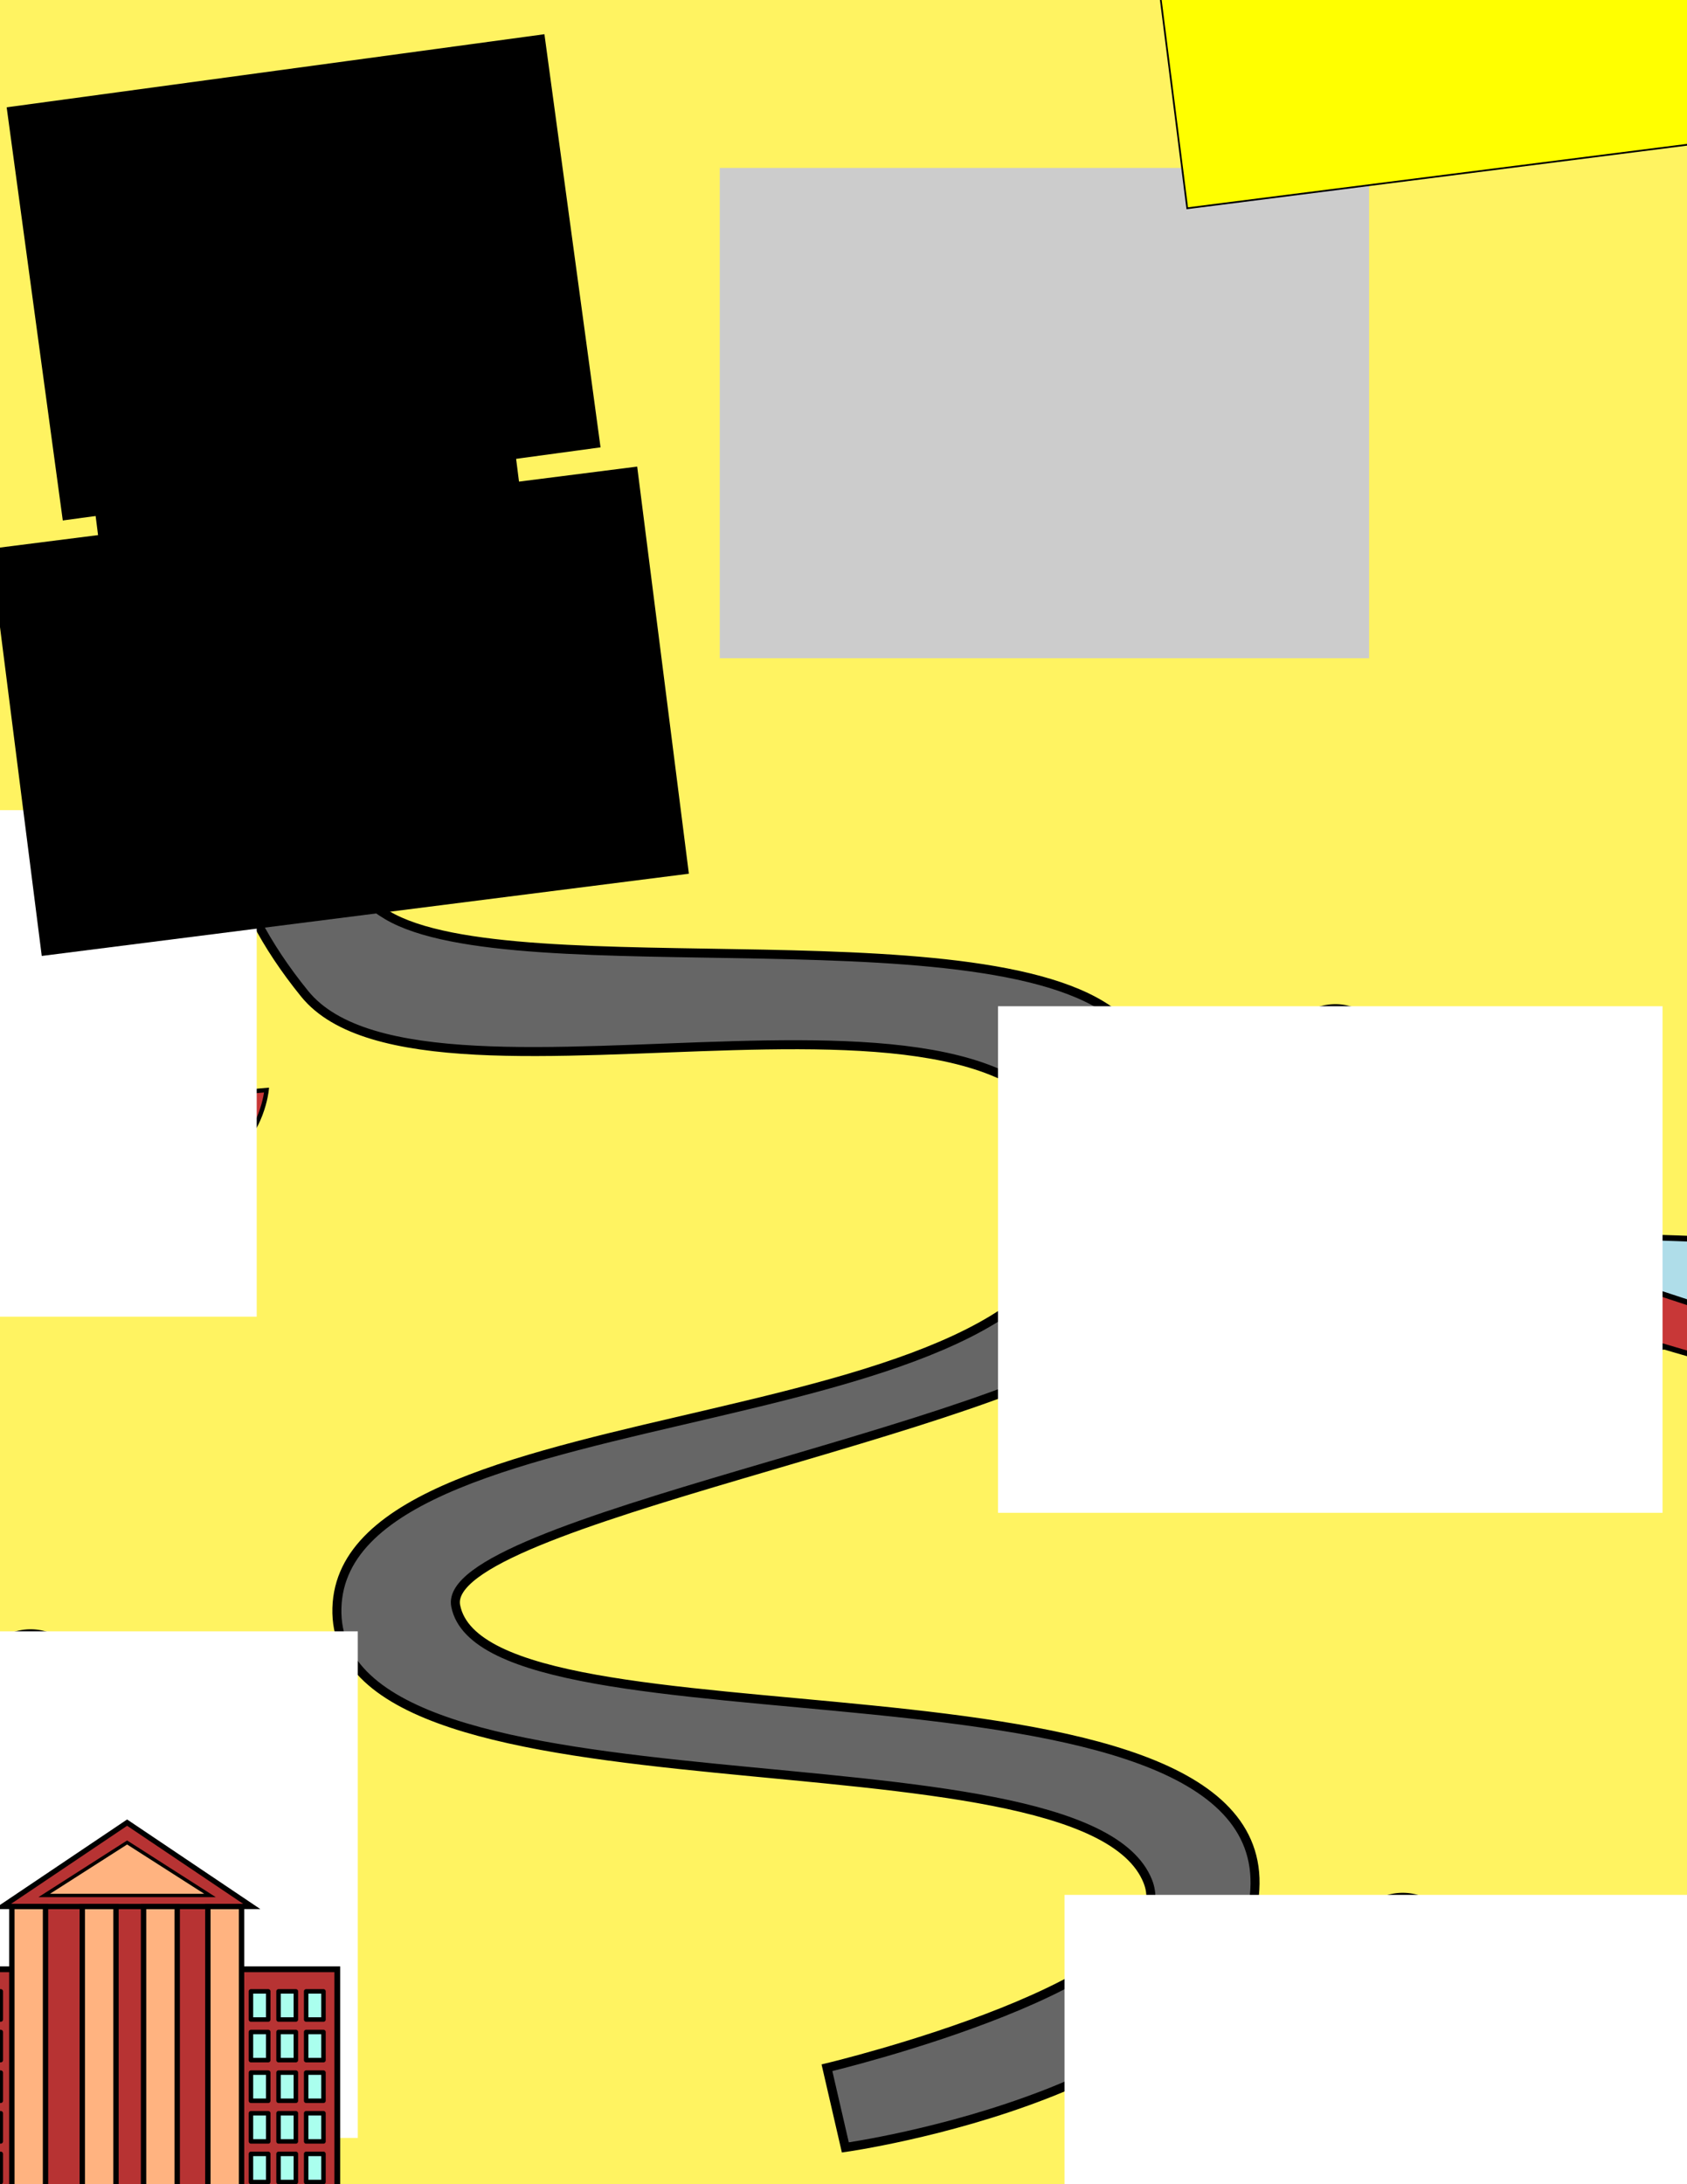 <?xml version="1.0" encoding="UTF-8" standalone="no"?>
<!-- Created with Inkscape (http://www.inkscape.org/) -->

<svg
   xmlns:dc="http://purl.org/dc/elements/1.1/"
   xmlns:cc="http://creativecommons.org/ns#"
   xmlns:rdf="http://www.w3.org/1999/02/22-rdf-syntax-ns#"
   xmlns:svg="http://www.w3.org/2000/svg"
   xmlns="http://www.w3.org/2000/svg"
   xmlns:xlink="http://www.w3.org/1999/xlink"
   xmlns:sodipodi="http://sodipodi.sourceforge.net/DTD/sodipodi-0.dtd"
   xmlns:inkscape="http://www.inkscape.org/namespaces/inkscape"
   width="765"
   height="990"
   id="svg4635"
   version="1.1"
   inkscape:version="0.48.1 r9760"
   sodipodi:docname="mockup02.svg">
  <defs
     id="defs4637">
    <rect
       fill="#B22234"
       height="50"
       width="1235"
       id="stripe" />
    <g
       id="u">
      <use
         id="use4349"
         y="-0.216"
         xlink:href="#x4" />
      <use
         id="use4351"
         xlink:href="#x4" />
      <use
         id="use4353"
         y="0.216"
         xlink:href="#s6" />
    </g>
    <g
       id="x4">
      <use
         id="use4340"
         xlink:href="#s6" />
      <use
         id="use4342"
         y="0.054"
         xlink:href="#s5" />
      <use
         id="use4344"
         y="0.108"
         xlink:href="#s6" />
      <use
         id="use4346"
         y="0.162"
         xlink:href="#s5" />
    </g>
    <g
       id="s6">
      <use
         id="use4335"
         x="-0.063"
         xlink:href="#s5" />
      <use
         id="use4337"
         x="0.315"
         xlink:href="#star" />
    </g>
    <g
       id="s5">
      <use
         id="use4324"
         x="-0.252"
         xlink:href="#star" />
      <use
         id="use4326"
         x="-0.126"
         xlink:href="#star" />
      <use
         id="use4328"
         xlink:href="#star" />
      <use
         id="use4330"
         x="0.126"
         xlink:href="#star" />
      <use
         id="use4332"
         x="0.252"
         xlink:href="#star" />
    </g>
    <g
       id="star">
      <use
         id="use4313"
         transform="rotate(-144)"
         xlink:href="#pt" />
      <use
         id="use4315"
         transform="rotate(-72)"
         xlink:href="#pt" />
      <use
         id="use4317"
         xlink:href="#pt" />
      <use
         id="use4319"
         transform="rotate(72)"
         xlink:href="#pt" />
      <use
         id="use4321"
         transform="rotate(144)"
         xlink:href="#pt" />
    </g>
    <polygon
       fill="#FFF"
       transform="scale(0.062)"
       points="-0.162,0 0,-0.5 0.162,0"
       id="pt" />
  </defs>
  <sodipodi:namedview
     inkscape:document-units="px"
     pagecolor="#ffffff"
     bordercolor="#666666"
     borderopacity="1.0"
     inkscape:pageopacity="0.0"
     inkscape:pageshadow="2"
     inkscape:zoom="0.72"
     inkscape:cx="591.87678"
     inkscape:cy="113.20087"
     inkscape:current-layer="layer1"
     id="namedview4639"
     showgrid="false"
     inkscape:window-width="1452"
     inkscape:window-height="851"
     inkscape:window-x="47"
     inkscape:window-y="0"
     inkscape:window-maximized="0"
     units="px" />
  <g
     inkscape:groupmode="layer"
     id="layer2"
     inkscape:label="bg">
    <rect
       style="fill:#fff361;fill-opacity:1;stroke:none;stroke-width:0.79;stroke-linecap:round;stroke-linejoin:round;stroke-miterlimit:4;stroke-opacity:1;stroke-dasharray:none;stroke-dashoffset:0"
       id="rect4139"
       width="1023.341"
       height="1221.723"
       x="-96.245"
       y="-35.305" />
    <path
       sodipodi:type="arc"
       style="fill:#afdde9;fill-opacity:1;stroke:#000000;stroke-width:1.839;stroke-linecap:round;stroke-linejoin:round;stroke-miterlimit:4;stroke-opacity:1;stroke-dasharray:none;stroke-dashoffset:0"
       id="path4640"
       sodipodi:cx="566.66669"
       sodipodi:cy="1138.6111"
       sodipodi:rx="29.166666"
       sodipodi:ry="29.166666"
       d="m 595.833,1138.611 a 29.167,29.167 0 1 1 -58.333,0 29.167,29.167 0 1 1 58.333,0 z"
       transform="translate(-1060.66,-92.317)" />
  </g>
  <g
     inkscape:label="Layer 1"
     inkscape:groupmode="layer"
     id="layer1">
    <g
       id="g4622"
       transform="matrix(0.201,0,0,0.201,80.592,670.18)"
       inkscape:export-filename="/Users/audreyr/code/how-to-immigrate/code/img/university.png"
       inkscape:export-xdpi="139.69"
       inkscape:export-ydpi="139.69">
      <g
         id="g4594"
         transform="translate(453.141,338.841)"
         inkscape:export-filename="/Users/audreyr/code/how-to-immigrate/code/img/logo-illustration.png"
         inkscape:export-xdpi="63.599998"
         inkscape:export-ydpi="63.599998">
        <rect
           style="fill:#000000;fill-opacity:1;stroke:none"
           id="rect4596"
           width="233.381"
           height="124.656"
           x="-562.908"
           y="268.579" />
        <g
           id="g4598"
           transform="matrix(0.186,0,0,0.186,-560.539,270.546)">
          <rect
             id="rect4600"
             height="650"
             width="1235"
             x="0"
             y="0"
             style="fill:#ffffff" />
          <use
             id="use4602"
             xlink:href="#stripe"
             x="0"
             y="0"
             width="1"
             height="1" />
          <use
             id="use4604"
             y="100"
             xlink:href="#stripe"
             x="0"
             width="1"
             height="1" />
          <use
             id="use4606"
             y="200"
             xlink:href="#stripe"
             x="0"
             width="1"
             height="1" />
          <use
             id="use4608"
             y="300"
             xlink:href="#stripe"
             x="0"
             width="1"
             height="1" />
          <use
             id="use4610"
             y="400"
             xlink:href="#stripe"
             x="0"
             width="1"
             height="1" />
          <use
             id="use4612"
             y="500"
             xlink:href="#stripe"
             x="0"
             width="1"
             height="1" />
          <use
             id="use4614"
             y="600"
             xlink:href="#stripe"
             x="0"
             width="1"
             height="1" />
          <rect
             id="rect4616"
             height="350"
             width="494"
             x="0"
             y="0"
             style="fill:#3c3b6e" />
          <use
             id="use4618"
             transform="matrix(650,0,0,650,247,175)"
             xlink:href="#u"
             x="0"
             y="0"
             width="1"
             height="1" />
        </g>
      </g>
      <rect
         style="fill:#84583c;fill-opacity:1;stroke:#000000;stroke-width:2.846;stroke-miterlimit:4;stroke-dasharray:none"
         id="rect4620"
         width="9.482"
         height="262.648"
         x="-117.939"
         y="606.923"
         inkscape:export-filename="/Users/audreyr/code/how-to-immigrate/code/img/logo-illustration.png"
         inkscape:export-xdpi="63.599998"
         inkscape:export-ydpi="63.599998" />
    </g>
    <path
       inkscape:connector-curvature="0"
       id="path4192"
       d="m -463.307,660.258 -346.179,0 c 0,0 43.86,-52.086 136.278,-57.474 92.419,-5.388 209.9,57.474 209.9,57.474 z"
       style="fill:#88aa00;fill-opacity:1;stroke:#000000;stroke-width:2.818;stroke-linecap:butt;stroke-linejoin:miter;stroke-miterlimit:4;stroke-opacity:1;stroke-dasharray:none"
       inkscape:export-filename="/Users/audreyr/code/how-to-immigrate/code/img/logo-illustration.png"
       inkscape:export-xdpi="74.403381"
       inkscape:export-ydpi="74.403381" />
    <flowRoot
       xml:space="preserve"
       id="flowRoot4644"
       style="font-size:8px;font-style:italic;font-variant:normal;font-weight:bold;font-stretch:normal;line-height:125%;letter-spacing:0px;word-spacing:0px;fill:#000000;fill-opacity:1;stroke:none;font-family:Dummies;-inkscape-font-specification:Dummies"
       transform="matrix(0.602,0,0,0.602,-509.256,-484.877)"><flowRegion
         id="flowRegion4646"><rect
           id="rect4648"
           width="517.74"
           height="397.58"
           x="147.222"
           y="51.111"
           style="font-family:Dummies;-inkscape-font-specification:Dummies" /></flowRegion><flowPara
         id="flowPara4650"
         style="font-size:97.578px;font-style:italic;font-variant:normal;font-weight:bold;font-stretch:normal;text-align:center;line-height:96%;text-anchor:middle;font-family:DIN-BlackItalic;-inkscape-font-specification:DIN-BlackItalic Bold Italic">How to Immigrate to the USA</flowPara></flowRoot>    <rect
       style="fill:#cccccc;fill-opacity:1;stroke:none"
       id="rect4652"
       width="294.444"
       height="222.222"
       x="326.389"
       y="76.111" />
    <path
       style="fill:#666666;stroke:#000000;stroke-width:4.09;stroke-miterlimit:4;stroke-dasharray:none"
       d="m 124.047,299.961 c 0,0 -59.254,59.996 14.086,150.453 C 194.289,519.675 483.333,415 488.889,537.222 494.444,659.444 155.556,626.111 152.778,728.889 150,831.667 491.174,778.393 520.513,852.796 538.47,898.333 375,937.222 375,937.222 l 8.333,36.111 c 0,0 180.098,-25.268 185.692,-116.806 7.043,-115.237 -348.768,-59.147 -362.377,-128.649 -7.435,-37.969 252.36,-79.746 301.685,-123.989 40.039,-35.914 46.409,-91.527 2.778,-138.889 -50.114,-54.399 -277.376,-15.597 -335.577,-50.221 -55.28,-32.886 -9.821,-113.807 -9.821,-113.807 z"
       id="path4654"
       inkscape:connector-curvature="0"
       sodipodi:nodetypes="cssssccssssscc"
       inkscape:export-filename="/Users/audreyr/code/how-to-immigrate/code/img/road.png"
       inkscape:export-xdpi="183.14442"
       inkscape:export-ydpi="183.14442" />
    <g
       id="g7005"
       transform="translate(501.948,-334.865)"
       inkscape:export-filename="/Users/audreyr/code/how-to-immigrate/design/sailboat.png"
       inkscape:export-xdpi="386.10202"
       inkscape:export-ydpi="386.10202">
      <path
         sodipodi:nodetypes="cccc"
         inkscape:connector-curvature="0"
         id="path5757"
         d="m -474.351,758.226 -21.606,71.693 29.463,-1.964 z"
         style="fill:#aaffee;stroke:#000000;stroke-width:2.1;stroke-linecap:butt;stroke-linejoin:miter;stroke-miterlimit:4;stroke-opacity:1;stroke-dasharray:none" />
      <path
         style="fill:#aaffee;stroke:#000000;stroke-width:2.1;stroke-linecap:butt;stroke-linejoin:miter;stroke-miterlimit:4;stroke-opacity:1;stroke-dasharray:none"
         d="m -470.135,756.082 56.148,68.168 -46.727,4.313 z"
         id="path5759"
         inkscape:connector-curvature="0"
         sodipodi:nodetypes="cccc" />
      <path
         sodipodi:nodetypes="ccccc"
         inkscape:connector-curvature="0"
         id="path5755"
         d="m -475.518,747.7 7.851,87.839 7.851,0.83 -10.094,-84.519 z"
         style="fill:#d38d5f;stroke:#000000;stroke-width:2.496;stroke-linecap:butt;stroke-linejoin:miter;stroke-miterlimit:4;stroke-opacity:1;stroke-dasharray:none" />
      <path
         inkscape:connector-curvature="0"
         id="path5769"
         d="m -518.545,840.722 c 0,0 7.857,25.534 22.588,25.534 14.731,0 83.478,1.964 98.209,-7.857 14.731,-9.821 16.696,-29.463 16.696,-29.463 z"
         style="fill:#c83737;stroke:#000000;stroke-width:2;stroke-linecap:butt;stroke-linejoin:miter;stroke-miterlimit:4;stroke-opacity:1;stroke-dasharray:none" />
      <path
         inkscape:connector-curvature="0"
         id="path5771"
         d="m -510.688,859.382 122.762,-8.839"
         style="fill:none;stroke:#000000;stroke-width:1.6;stroke-linecap:butt;stroke-linejoin:miter;stroke-miterlimit:4;stroke-opacity:1;stroke-dasharray:none" />
    </g>
    <g
       id="g7030"
       transform="translate(1335.331,-234.077)"
       inkscape:export-filename="/Users/audreyr/code/how-to-immigrate/code/img/plane.png"
       inkscape:export-xdpi="105.40481"
       inkscape:export-ydpi="105.40481">
      <path
         inkscape:connector-curvature="0"
         id="path7028"
         d="m -518.211,806.33 -35.492,-14.997 13.183,-4.564 c 0,0 33.971,11.737 33.971,14.345 0,2.608 -11.662,5.216 -11.662,5.216 z"
         style="fill:#c83737;fill-opacity:1;stroke:#000000;stroke-width:1.035;stroke-linecap:butt;stroke-linejoin:miter;stroke-miterlimit:4;stroke-opacity:1;stroke-dasharray:none" />
      <path
         style="fill:#c83737;fill-opacity:1;stroke:#000000;stroke-width:2.246;stroke-linecap:butt;stroke-linejoin:miter;stroke-miterlimit:4;stroke-opacity:1;stroke-dasharray:none"
         d="m -645.5,820.683 -75.46,-33.204 28.028,-10.106 c 0,0 72.226,25.986 72.226,31.761 0,5.775 -24.794,11.549 -24.794,11.549 z"
         id="path7016"
         inkscape:connector-curvature="0" />
      <path
         inkscape:connector-curvature="0"
         id="path7012"
         d="m -720.833,816.389 c -8.333,26.389 22.222,38.889 52.778,38.889 30.556,0 155.556,-22.222 155.556,-22.222 l 27.778,-58.333 -38.889,0 -9.722,22.222 c 0,0 -127.778,-5.556 -147.222,-2.778 -19.444,2.778 -31.944,5.556 -40.278,22.222 z"
         style="fill:#afdde9;stroke:#000000;stroke-width:2.59;stroke-linecap:butt;stroke-linejoin:miter;stroke-miterlimit:4;stroke-opacity:1;stroke-dasharray:none" />
      <path
         inkscape:connector-curvature="0"
         id="path7014"
         d="m -598.611,815 97.222,31.944 -36.111,9.722 c 0,0 -93.056,-25 -93.056,-30.556 0,-5.556 31.944,-11.111 31.944,-11.111 z"
         style="fill:#c83737;fill-opacity:1;stroke:#000000;stroke-width:2.5;stroke-linecap:butt;stroke-linejoin:miter;stroke-miterlimit:4;stroke-opacity:1;stroke-dasharray:none" />
      <path
         sodipodi:nodetypes="ccccc"
         inkscape:connector-curvature="0"
         id="path7018"
         d="m -490.278,785.833 -25,0 -6.25,13.194 25,0 z"
         style="fill:#c83737;fill-opacity:1;stroke:#000000;stroke-width:1.8;stroke-linecap:butt;stroke-linejoin:miter;stroke-miterlimit:4;stroke-opacity:1;stroke-dasharray:none" />
      <path
         sodipodi:nodetypes="csccscc"
         inkscape:connector-curvature="0"
         id="path7020"
         d="m -714.583,808.056 c 0,0 5.224,4.793 13.194,6.25 7.187,1.314 23.611,-1.389 23.611,-1.389 l -0.288,18.581 c 0,0 -24.957,2.874 -32.59,-0.814 -4.98,-2.406 -11.483,-6.776 -11.483,-6.776 1.432,-8.818 3.507,-13.574 7.555,-15.853 z"
         style="fill:#aaffee;fill-opacity:1;stroke:#000000;stroke-width:1.7;stroke-linecap:butt;stroke-linejoin:miter;stroke-miterlimit:4;stroke-opacity:1;stroke-dasharray:none" />
      <path
         inkscape:connector-curvature="0"
         id="path7022"
         d="m -692.866,814.205 -0.982,19.151"
         style="fill:none;stroke:#000000;stroke-width:1.4;stroke-linecap:butt;stroke-linejoin:miter;stroke-miterlimit:4;stroke-opacity:1;stroke-dasharray:none" />
      <path
         style="fill:none;stroke:#000000;stroke-width:1.4;stroke-linecap:butt;stroke-linejoin:miter;stroke-miterlimit:4;stroke-opacity:1;stroke-dasharray:none"
         d="m -706.263,812.404 -3.651,18.825"
         id="path7024"
         inkscape:connector-curvature="0" />
      <path
         style="fill:#c83737;fill-opacity:1;stroke:#000000;stroke-width:1.035;stroke-linecap:butt;stroke-linejoin:miter;stroke-miterlimit:4;stroke-opacity:1;stroke-dasharray:none"
         d="m -503.739,801.5 35.492,14.997 -13.183,4.564 c 0,0 -33.971,-11.737 -33.971,-14.345 0,-2.608 11.662,-5.216 11.662,-5.216 z"
         id="path7026"
         inkscape:connector-curvature="0" />
    </g>
    <path
       sodipodi:type="arc"
       style="fill:#000000;fill-opacity:1;stroke:none"
       id="path7041"
       sodipodi:cx="-27.083334"
       sodipodi:cy="369.86111"
       sodipodi:rx="22.916666"
       sodipodi:ry="22.916666"
       d="m -4.167,369.861 a 22.917,22.917 0 1 1 -45.833,0 22.917,22.917 0 1 1 45.833,0 z"
       transform="matrix(1.091,0,0,1.091,-1.01,-13.485)" />
    <flowRoot
       transform="matrix(0.574,0,0,0.574,-269.446,337.859)"
       style="font-size:8px;font-style:italic;font-variant:normal;font-weight:bold;font-stretch:normal;line-height:125%;letter-spacing:0px;word-spacing:0px;fill:#ffffff;fill-opacity:1;stroke:none;font-family:DIN-BlackItalic;-inkscape-font-specification:DIN-BlackItalic Bold Italic"
       id="flowRoot7043"
       xml:space="preserve"><flowRegion
         id="flowRegion7045"><rect
           y="51.111"
           x="147.222"
           height="400"
           width="525"
           id="rect7047"
           style="fill:#ffffff" /></flowRegion><flowPara
         style="font-size:72px;font-style:italic;font-variant:normal;font-weight:bold;font-stretch:normal;text-align:center;line-height:110%;text-anchor:middle;fill:#ffffff;font-family:DIN;-inkscape-font-specification:DIN Bold Italic"
         id="flowPara7049">1</flowPara></flowRoot>    <path
       transform="matrix(1.091,0,0,1.091,635.101,76.793)"
       d="m -4.167,369.861 a 22.917,22.917 0 1 1 -45.833,0 22.917,22.917 0 1 1 45.833,0 z"
       sodipodi:ry="22.916666"
       sodipodi:rx="22.916666"
       sodipodi:cy="369.86111"
       sodipodi:cx="-27.083334"
       id="path7051"
       style="fill:#000000;fill-opacity:1;stroke:none"
       sodipodi:type="arc" />
    <flowRoot
       xml:space="preserve"
       id="flowRoot7053"
       style="font-size:8px;font-style:italic;font-variant:normal;font-weight:bold;font-stretch:normal;line-height:125%;letter-spacing:0px;word-spacing:0px;fill:#ffffff;fill-opacity:1;stroke:none;font-family:DIN-BlackItalic;-inkscape-font-specification:DIN-BlackItalic Bold Italic"
       transform="matrix(0.574,0,0,0.574,368.054,426.747)"><flowRegion
         id="flowRegion7055"><rect
           style="fill:#ffffff"
           id="rect7057"
           width="525"
           height="400"
           x="147.222"
           y="51.111" /></flowRegion><flowPara
         id="flowPara7059"
         style="font-size:72px;font-style:italic;font-variant:normal;font-weight:bold;font-stretch:normal;text-align:center;line-height:110%;text-anchor:middle;fill:#ffffff;font-family:DIN;-inkscape-font-specification:DIN Bold Italic">2</flowPara></flowRoot>    <path
       sodipodi:type="arc"
       style="fill:#000000;fill-opacity:1;stroke:none"
       id="path7061"
       sodipodi:cx="-27.083334"
       sodipodi:cy="369.86111"
       sodipodi:rx="22.916666"
       sodipodi:ry="22.916666"
       d="m -4.167,369.861 a 22.917,22.917 0 1 1 -45.833,0 22.917,22.917 0 1 1 45.833,0 z"
       transform="matrix(1.091,0,0,1.091,43.434,360.126)" />
    <flowRoot
       transform="matrix(0.574,0,0,0.574,-223.613,710.081)"
       style="font-size:8px;font-style:italic;font-variant:normal;font-weight:bold;font-stretch:normal;line-height:125%;letter-spacing:0px;word-spacing:0px;fill:#ffffff;fill-opacity:1;stroke:none;font-family:DIN-BlackItalic;-inkscape-font-specification:DIN-BlackItalic Bold Italic"
       id="flowRoot7063"
       xml:space="preserve"><flowRegion
         id="flowRegion7065"><rect
           y="51.111"
           x="147.222"
           height="400"
           width="525"
           id="rect7067"
           style="fill:#ffffff" /></flowRegion><flowPara
         style="font-size:72px;font-style:italic;font-variant:normal;font-weight:bold;font-stretch:normal;text-align:center;line-height:110%;text-anchor:middle;fill:#ffffff;font-family:DIN;-inkscape-font-specification:DIN Bold Italic"
         id="flowPara7069">3</flowPara></flowRoot>    <path
       transform="matrix(1.091,0,0,1.091,665.657,479.571)"
       d="m -4.167,369.861 a 22.917,22.917 0 1 1 -45.833,0 22.917,22.917 0 1 1 45.833,0 z"
       sodipodi:ry="22.916666"
       sodipodi:rx="22.916666"
       sodipodi:cy="369.86111"
       sodipodi:cx="-27.083334"
       id="path7071"
       style="fill:#000000;fill-opacity:1;stroke:none"
       sodipodi:type="arc" />
    <flowRoot
       xml:space="preserve"
       id="flowRoot7073"
       style="font-size:8px;font-style:italic;font-variant:normal;font-weight:bold;font-stretch:normal;line-height:125%;letter-spacing:0px;word-spacing:0px;fill:#ffffff;fill-opacity:1;stroke:none;font-family:DIN-BlackItalic;-inkscape-font-specification:DIN-BlackItalic Bold Italic"
       transform="matrix(0.574,0,0,0.574,398.221,829.525)"><flowRegion
         id="flowRegion7075"><rect
           style="fill:#ffffff"
           id="rect7077"
           width="525"
           height="400"
           x="147.222"
           y="51.111" /></flowRegion><flowPara
         id="flowPara7079"
         style="font-size:72px;font-style:italic;font-variant:normal;font-weight:bold;font-stretch:normal;text-align:center;line-height:110%;text-anchor:middle;fill:#ffffff;font-family:DIN;-inkscape-font-specification:DIN Bold Italic">4</flowPara></flowRoot>    <path
       sodipodi:type="arc"
       style="fill:#000000;fill-opacity:1;stroke:none"
       id="path7081"
       sodipodi:cx="-27.083334"
       sodipodi:cy="369.86111"
       sodipodi:rx="22.916666"
       sodipodi:ry="22.916666"
       d="m -4.167,369.861 a 22.917,22.917 0 1 1 -45.833,0 22.917,22.917 0 1 1 45.833,0 z"
       transform="matrix(1.091,0,0,1.091,237.879,633.737)" />
    <flowRoot
       transform="matrix(0.574,0,0,0.574,-29.557,985.081)"
       style="font-size:8px;font-style:italic;font-variant:normal;font-weight:bold;font-stretch:normal;line-height:125%;letter-spacing:0px;word-spacing:0px;fill:#ffffff;fill-opacity:1;stroke:none;font-family:DIN-BlackItalic;-inkscape-font-specification:DIN-BlackItalic Bold Italic"
       id="flowRoot7083"
       xml:space="preserve"><flowRegion
         id="flowRegion7085"><rect
           y="51.111"
           x="147.222"
           height="400"
           width="525"
           id="rect7087"
           style="fill:#ffffff" /></flowRegion><flowPara
         style="font-size:72px;font-style:italic;font-variant:normal;font-weight:bold;font-stretch:normal;text-align:center;line-height:110%;text-anchor:middle;fill:#ffffff;font-family:DIN;-inkscape-font-specification:DIN Bold Italic"
         id="flowPara7089">5</flowPara></flowRoot>    <flowRoot
       transform="matrix(0.322,0,0,0.322,-413.885,-298.81)"
       style="font-size:8px;font-style:italic;font-variant:normal;font-weight:bold;font-stretch:normal;line-height:125%;letter-spacing:0px;word-spacing:0px;fill:#000000;fill-opacity:1;stroke:none;font-family:Dummies;-inkscape-font-specification:Dummies"
       id="flowRoot3038"
       xml:space="preserve"><flowRegion
         id="flowRegion3040"><rect
           style="font-family:Dummies;-inkscape-font-specification:Dummies"
           y="51.111"
           x="147.222"
           height="375.799"
           width="597.603"
           id="rect3042" /></flowRegion><flowPara
         style="font-size:72px;font-style:italic;font-variant:normal;font-weight:bold;font-stretch:normal;text-align:center;line-height:110%;text-anchor:middle;font-family:Dummies;-inkscape-font-specification:Dummies"
         id="flowPara3044">For</flowPara></flowRoot>    <flowRoot
       xml:space="preserve"
       id="flowRoot3046"
       style="font-size:8px;font-style:italic;font-variant:normal;font-weight:bold;font-stretch:normal;line-height:125%;letter-spacing:0px;word-spacing:0px;fill:#000000;fill-opacity:1;stroke:none;font-family:Dummies;-inkscape-font-specification:Dummies"
       transform="matrix(0.623,0,0,0.623,-546.198,-285.865)"><flowRegion
         id="flowRegion3048"><rect
           id="rect3050"
           width="597.603"
           height="375.799"
           x="147.222"
           y="51.111"
           style="font-family:Dummies;-inkscape-font-specification:Dummies" /></flowRegion><flowPara
         id="flowPara3052"
         style="font-size:72px;font-style:italic;font-variant:normal;font-weight:bold;font-stretch:normal;text-align:center;line-height:110%;text-anchor:middle;font-family:Dummies;-inkscape-font-specification:Dummies">Dummies</flowPara></flowRoot>    <flowRoot
       transform="matrix(0.574,0,0,0.574,-561.113,-135.753)"
       style="font-size:8px;font-style:italic;font-variant:normal;font-weight:bold;font-stretch:normal;line-height:125%;letter-spacing:0px;word-spacing:0px;fill:#000000;fill-opacity:1;stroke:none;font-family:Dummies;-inkscape-font-specification:Dummies"
       id="flowRoot3054"
       xml:space="preserve"><flowRegion
         id="flowRegion3056"><rect
           style="font-family:Dummies;-inkscape-font-specification:Dummies"
           y="51.111"
           x="147.222"
           height="375.799"
           width="597.603"
           id="rect3058" /></flowRegion><flowPara
         style="font-size:72px;font-style:italic;font-variant:normal;font-weight:bold;font-stretch:normal;text-align:center;line-height:110%;text-anchor:middle;font-family:Dummies;-inkscape-font-specification:Dummies"
         id="flowPara3060">How to Immigrate to the USA</flowPara></flowRoot>    <g
       id="g4141"
       transform="translate(978.164,-377.124)">
      <path
         inkscape:export-ydpi="63.599998"
         inkscape:export-xdpi="63.599998"
         inkscape:export-filename="/Users/audreyr/code/how-to-immigrate/code/img/logo.png"
         sodipodi:nodetypes="ccccc"
         inkscape:connector-curvature="0"
         id="rect3062"
         d="m -1043.588,-512.104 283.009,-38.341 0,283.048 -283.009,38.341 z"
         style="fill:#000000;fill-opacity:1;stroke:none" />
      <flowRoot
         inkscape:export-ydpi="63.599998"
         inkscape:export-xdpi="63.599998"
         inkscape:export-filename="/Users/audreyr/code/how-to-immigrate/code/img/logo.png"
         xml:space="preserve"
         id="flowRoot3065"
         style="font-size:8px;font-style:italic;font-variant:normal;font-weight:bold;font-stretch:normal;line-height:125%;letter-spacing:0px;word-spacing:0px;fill:#ffffff;fill-opacity:1;stroke:none;font-family:Dummies;-inkscape-font-specification:Dummies"
         transform="matrix(0.471,-0.064,0.064,0.471,-1108.477,-513.232)"><flowRegion
           id="flowRegion3067"><rect
             id="rect3069"
             width="517.74"
             height="397.58"
             x="147.222"
             y="51.111"
             style="fill:#ffffff;font-family:Dummies;-inkscape-font-specification:Dummies" /></flowRegion><flowPara
           id="flowPara3099"
           style="font-size:97.578px;font-style:italic;font-variant:normal;font-weight:bold;font-stretch:normal;text-align:center;line-height:96%;text-anchor:middle;fill:#ffffff;font-family:DIN-BlackItalic;-inkscape-font-specification:DIN-BlackItalic Bold Italic">How to Immigrate to the USA <flowSpan
   id="flowSpan3122"
   style="font-size:67.381px">(illegally)</flowSpan></flowPara></flowRoot>      <g
         inkscape:export-ydpi="63.599998"
         inkscape:export-xdpi="63.599998"
         inkscape:export-filename="/Users/audreyr/code/how-to-immigrate/code/img/logo.png"
         transform="matrix(0.992,-0.126,0.126,0.992,-1120.076,-177.224)"
         id="g3089">
        <flowRoot
           xml:space="preserve"
           id="flowRoot3073"
           style="font-size:8px;font-style:italic;font-variant:normal;font-weight:bold;font-stretch:normal;line-height:125%;letter-spacing:0px;word-spacing:0px;fill:#ffff00;fill-opacity:1;stroke:none;font-family:Dummies;-inkscape-font-specification:Dummies"
           transform="matrix(0.322,0,0,0.322,91.671,-137.699)"><flowRegion
             id="flowRegion3075"><rect
               id="rect3077"
               width="597.603"
               height="375.799"
               x="147.222"
               y="51.111"
               style="fill:#ffff00;font-family:Dummies;-inkscape-font-specification:Dummies" /></flowRegion><flowPara
             id="flowPara3079"
             style="font-size:72px;font-style:italic;font-variant:normal;font-weight:bold;font-stretch:normal;text-align:center;line-height:110%;text-anchor:middle;fill:#ffff00;font-family:Dummies;-inkscape-font-specification:Dummies">For</flowPara></flowRoot>        <flowRoot
           transform="matrix(0.495,0,0,0.495,16.836,-123.02)"
           style="font-size:8px;font-style:italic;font-variant:normal;font-weight:bold;font-stretch:normal;line-height:125%;letter-spacing:0px;word-spacing:0px;fill:#ffff00;fill-opacity:1;stroke:none;font-family:Dummies;-inkscape-font-specification:Dummies"
           id="flowRoot3081"
           xml:space="preserve"><flowRegion
             id="flowRegion3083"><rect
               style="fill:#ffff00;font-family:Dummies;-inkscape-font-specification:Dummies"
               y="51.111"
               x="147.222"
               height="375.799"
               width="597.603"
               id="rect3085" /></flowRegion><flowPara
             style="font-size:72px;font-style:italic;font-variant:normal;font-weight:bold;font-stretch:normal;text-align:center;line-height:110%;text-anchor:middle;fill:#ffff00;font-family:Dummies;-inkscape-font-specification:Dummies"
             id="flowPara3087">Dummies</flowPara></flowRoot>      </g>
    </g>
    <flowRoot
       inkscape:export-ydpi="360"
       inkscape:export-xdpi="360"
       inkscape:export-filename="/Users/audreyr/code/how-to-immigrate/design/logo.png"
       xml:space="preserve"
       id="flowRoot3124"
       style="font-size:8px;font-style:italic;font-variant:normal;font-weight:bold;font-stretch:normal;line-height:125%;letter-spacing:0px;word-spacing:0px;fill:#000000;fill-opacity:1;stroke:none;font-family:Dummies;-inkscape-font-specification:Dummies"
       transform="matrix(0.471,-0.064,0.064,0.471,449.856,-304.898)"><flowRegion
         id="flowRegion3126"><rect
           id="rect3128"
           width="517.74"
           height="397.58"
           x="147.222"
           y="51.111"
           style="fill:#000000;font-family:Dummies;-inkscape-font-specification:Dummies" /></flowRegion><flowPara
         id="flowPara3130"
         style="font-size:97.578px;font-style:italic;font-variant:normal;font-weight:bold;font-stretch:normal;text-align:center;line-height:96%;text-anchor:middle;fill:#000000;font-family:DIN-BlackItalic;-inkscape-font-specification:DIN-BlackItalic Bold Italic">How to Immigrate to the USA <flowSpan
   id="flowSpan3132"
   style="font-size:67.381px;fill:#000000">(illegally)</flowSpan></flowPara></flowRoot>    <g
       inkscape:export-ydpi="360"
       inkscape:export-xdpi="360"
       inkscape:export-filename="/Users/audreyr/code/how-to-immigrate/design/logo.png"
       transform="matrix(0.992,-0.126,0.126,0.992,438.258,18.11)"
       id="g3134"
       style="stroke:#000000;stroke-width:0.79;stroke-miterlimit:4;stroke-dasharray:none">
      <flowRoot
         xml:space="preserve"
         id="flowRoot3136"
         style="font-size:8px;font-style:italic;font-variant:normal;font-weight:bold;font-stretch:normal;line-height:125%;letter-spacing:0px;word-spacing:0px;fill:#ffff00;fill-opacity:1;stroke:#000000;font-family:Dummies;-inkscape-font-specification:Dummies;stroke-width:2.45;stroke-miterlimit:4;stroke-dasharray:none"
         transform="matrix(0.322,0,0,0.322,91.671,-137.699)"><flowRegion
           id="flowRegion3138"><rect
             id="rect3140"
             width="597.603"
             height="375.799"
             x="147.222"
             y="51.111"
             style="fill:#ffff00;font-family:Dummies;-inkscape-font-specification:Dummies;stroke:#000000;stroke-width:2.45;stroke-miterlimit:4;stroke-dasharray:none" /></flowRegion><flowPara
           id="flowPara3142"
           style="font-size:72px;font-style:italic;font-variant:normal;font-weight:bold;font-stretch:normal;text-align:center;line-height:110%;text-anchor:middle;fill:#ffff00;font-family:Dummies;-inkscape-font-specification:Dummies;stroke:#000000;stroke-width:2.45;stroke-miterlimit:4;stroke-dasharray:none">For</flowPara></flowRoot>      <flowRoot
         transform="matrix(0.495,0,0,0.495,16.836,-123.02)"
         style="font-size:8px;font-style:italic;font-variant:normal;font-weight:bold;font-stretch:normal;line-height:125%;letter-spacing:0px;word-spacing:0px;fill:#ffff00;fill-opacity:1;stroke:#000000;font-family:Dummies;-inkscape-font-specification:Dummies;stroke-width:1.596;stroke-miterlimit:4;stroke-dasharray:none"
         id="flowRoot3144"
         xml:space="preserve"><flowRegion
           id="flowRegion3146"><rect
             style="fill:#ffff00;font-family:Dummies;-inkscape-font-specification:Dummies;stroke:#000000;stroke-width:1.596;stroke-miterlimit:4;stroke-dasharray:none"
             y="51.111"
             x="147.222"
             height="375.799"
             width="597.603"
             id="rect3148" /></flowRegion><flowPara
           style="font-size:72px;font-style:italic;font-variant:normal;font-weight:bold;font-stretch:normal;text-align:center;line-height:110%;text-anchor:middle;fill:#ffff00;font-family:Dummies;-inkscape-font-specification:Dummies;stroke:#000000;stroke-width:1.596;stroke-miterlimit:4;stroke-dasharray:none"
           id="flowPara3150">Dummies</flowPara></flowRoot>    </g>
    <flowRoot
       transform="matrix(0.471,-0.064,0.064,0.471,822.079,-304.898)"
       style="font-size:8px;font-style:italic;font-variant:normal;font-weight:bold;font-stretch:normal;line-height:125%;letter-spacing:0px;word-spacing:0px;fill:#000000;fill-opacity:1;stroke:none;font-family:Dummies;-inkscape-font-specification:Dummies"
       id="flowRoot3920"
       xml:space="preserve"
       inkscape:export-filename="/Users/audreyr/code/how-to-immigrate/design/logo2.png"
       inkscape:export-xdpi="360"
       inkscape:export-ydpi="360"><flowRegion
         id="flowRegion3922"><rect
           style="fill:#000000;font-family:Dummies;-inkscape-font-specification:Dummies"
           y="51.111"
           x="147.222"
           height="397.58"
           width="517.74"
           id="rect3924" /></flowRegion><flowPara
         style="font-size:97.578px;font-style:italic;font-variant:normal;font-weight:bold;font-stretch:normal;text-align:center;line-height:96%;text-anchor:middle;fill:#000000;font-family:DIN-BlackItalic;-inkscape-font-specification:DIN-BlackItalic Bold Italic"
         id="flowPara3926">How to Immigrate to the USA <flowSpan
   style="font-size:67.381px;fill:#000000"
   id="flowSpan3928">(illegally)</flowSpan></flowPara></flowRoot>    <g
       style="stroke:none;stroke-width:0.79;stroke-miterlimit:4;stroke-dasharray:none;fill:#000000"
       id="g3930"
       transform="matrix(0.992,-0.126,0.126,0.992,810.48,18.11)"
       inkscape:export-filename="/Users/audreyr/code/how-to-immigrate/design/logo2.png"
       inkscape:export-xdpi="360"
       inkscape:export-ydpi="360">
      <flowRoot
         transform="matrix(0.322,0,0,0.322,91.671,-137.699)"
         style="font-size:8px;font-style:italic;font-variant:normal;font-weight:bold;font-stretch:normal;line-height:125%;letter-spacing:0px;word-spacing:0px;fill:#000000;fill-opacity:1;stroke:none;stroke-width:2.45;stroke-miterlimit:4;stroke-dasharray:none;font-family:Dummies;-inkscape-font-specification:Dummies"
         id="flowRoot3932"
         xml:space="preserve"><flowRegion
           id="flowRegion3934"><rect
             style="fill:#000000;stroke:none;stroke-width:2.45;stroke-miterlimit:4;stroke-dasharray:none;font-family:Dummies;-inkscape-font-specification:Dummies"
             y="51.111"
             x="147.222"
             height="375.799"
             width="597.603"
             id="rect3936" /></flowRegion><flowPara
           style="font-size:72px;font-style:italic;font-variant:normal;font-weight:bold;font-stretch:normal;text-align:center;line-height:110%;text-anchor:middle;fill:#000000;stroke:none;stroke-width:2.45;stroke-miterlimit:4;stroke-dasharray:none;font-family:Dummies;-inkscape-font-specification:Dummies"
           id="flowPara3938">For</flowPara></flowRoot>      <flowRoot
         xml:space="preserve"
         id="flowRoot3940"
         style="font-size:8px;font-style:italic;font-variant:normal;font-weight:bold;font-stretch:normal;line-height:125%;letter-spacing:0px;word-spacing:0px;fill:#000000;fill-opacity:1;stroke:none;stroke-width:1.596;stroke-miterlimit:4;stroke-dasharray:none;font-family:Dummies;-inkscape-font-specification:Dummies"
         transform="matrix(0.495,0,0,0.495,16.836,-123.02)"><flowRegion
           id="flowRegion3942"><rect
             id="rect3944"
             width="597.603"
             height="375.799"
             x="147.222"
             y="51.111"
             style="fill:#000000;stroke:none;stroke-width:1.596;stroke-miterlimit:4;stroke-dasharray:none;font-family:Dummies;-inkscape-font-specification:Dummies" /></flowRegion><flowPara
           id="flowPara3946"
           style="font-size:72px;font-style:italic;font-variant:normal;font-weight:bold;font-stretch:normal;text-align:center;line-height:110%;text-anchor:middle;fill:#000000;stroke:none;stroke-width:1.596;stroke-miterlimit:4;stroke-dasharray:none;font-family:Dummies;-inkscape-font-specification:Dummies">Dummies</flowPara></flowRoot>    </g>
    <flowRoot
       inkscape:export-ydpi="360"
       inkscape:export-xdpi="360"
       inkscape:export-filename="/Users/audreyr/code/how-to-immigrate/design/logo.png"
       xml:space="preserve"
       id="flowRoot3948"
       style="font-size:8px;font-style:italic;font-variant:normal;font-weight:bold;font-stretch:normal;line-height:125%;letter-spacing:0px;word-spacing:0px;fill:#000000;fill-opacity:1;stroke:none;font-family:Dummies;-inkscape-font-specification:Dummies"
       transform="matrix(0.471,-0.064,0.064,0.471,1109.579,-268.787)"><flowRegion
         id="flowRegion3950"><rect
           id="rect3952"
           width="583.855"
           height="388.851"
           x="147.222"
           y="51.111"
           style="fill:#000000;font-family:Dummies;-inkscape-font-specification:Dummies" /></flowRegion><flowPara
         id="flowPara3954"
         style="font-size:67.381px;font-style:italic;font-variant:normal;font-weight:bold;font-stretch:normal;text-align:center;line-height:108%;text-anchor:middle;fill:#000000;font-family:Dummies;-inkscape-font-specification:Dummies Bold Italic">How to Immigrate to the USA <flowSpan
   style="font-size:46.324px;line-height:108%"
   id="flowSpan3976">(illegally)</flowSpan></flowPara></flowRoot>    <g
       inkscape:export-ydpi="360"
       inkscape:export-xdpi="360"
       inkscape:export-filename="/Users/audreyr/code/how-to-immigrate/design/logo.png"
       transform="matrix(0.992,-0.126,0.126,0.992,1127.147,18.11)"
       id="g3958"
       style="fill:#000000;stroke:none">
      <flowRoot
         xml:space="preserve"
         id="flowRoot3960"
         style="font-size:8px;font-style:italic;font-variant:normal;font-weight:bold;font-stretch:normal;line-height:125%;letter-spacing:0px;word-spacing:0px;fill:#000000;fill-opacity:1;stroke:none;font-family:Dummies;-inkscape-font-specification:Dummies"
         transform="matrix(0.322,0,0,0.322,91.671,-137.699)"><flowRegion
           id="flowRegion3962"><rect
             id="rect3964"
             width="597.603"
             height="375.799"
             x="147.222"
             y="51.111"
             style="fill:#000000;stroke:none;font-family:Dummies;-inkscape-font-specification:Dummies" /></flowRegion><flowPara
           id="flowPara3966"
           style="font-size:72px;font-style:italic;font-variant:normal;font-weight:bold;font-stretch:normal;text-align:center;line-height:110%;text-anchor:middle;fill:#000000;stroke:none;font-family:Dummies;-inkscape-font-specification:Dummies">For</flowPara></flowRoot>      <flowRoot
         transform="matrix(0.495,0,0,0.495,16.836,-123.02)"
         style="font-size:8px;font-style:italic;font-variant:normal;font-weight:bold;font-stretch:normal;line-height:125%;letter-spacing:0px;word-spacing:0px;fill:#000000;fill-opacity:1;stroke:none;font-family:Dummies;-inkscape-font-specification:Dummies"
         id="flowRoot3968"
         xml:space="preserve"><flowRegion
           id="flowRegion3970"><rect
             style="fill:#000000;stroke:none;font-family:Dummies;-inkscape-font-specification:Dummies"
             y="51.111"
             x="147.222"
             height="375.799"
             width="597.603"
             id="rect3972" /></flowRegion><flowPara
           style="font-size:72px;font-style:italic;font-variant:normal;font-weight:bold;font-stretch:normal;text-align:center;line-height:110%;text-anchor:middle;fill:#000000;stroke:none;font-family:Dummies;-inkscape-font-specification:Dummies"
           id="flowPara3974">Dummies</flowPara></flowRoot>    </g>
    <flowRoot
       transform="matrix(0.516,-0.07,0.07,0.516,1122.038,53.518)"
       style="font-size:8px;font-style:italic;font-variant:normal;font-weight:bold;font-stretch:normal;line-height:125%;letter-spacing:0px;word-spacing:0px;fill:#000000;fill-opacity:1;stroke:none;font-family:Dummies;-inkscape-font-specification:Dummies"
       id="flowRoot3978"
       xml:space="preserve"
       inkscape:export-filename="/Users/audreyr/code/how-to-immigrate/design/logo.png"
       inkscape:export-xdpi="360"
       inkscape:export-ydpi="360"><flowRegion
         id="flowRegion3980"><rect
           style="fill:#000000;font-family:Dummies;-inkscape-font-specification:Dummies"
           y="51.111"
           x="147.222"
           height="400.528"
           width="515.638"
           id="rect3982" /></flowRegion><flowPara
         style="font-size:67.381px;font-style:italic;font-variant:normal;font-weight:bold;font-stretch:normal;text-align:center;line-height:108%;text-anchor:middle;fill:#000000;font-family:TallNBubbly;-inkscape-font-specification:TallNBubbly Bold Italic"
         id="flowPara3984">How to Immigrate to the USA <flowSpan
   id="flowSpan3986"
   style="font-size:46.324px;font-style:italic;font-variant:normal;font-weight:bold;font-stretch:normal;line-height:108%;font-family:TallNBubbly;-inkscape-font-specification:TallNBubbly Bold Italic">(illegally)</flowSpan></flowPara></flowRoot>    <g
       style="fill:#000000;stroke:none"
       id="g3988"
       transform="matrix(0.992,-0.126,0.126,0.992,1127.147,284.257)"
       inkscape:export-filename="/Users/audreyr/code/how-to-immigrate/design/logo.png"
       inkscape:export-xdpi="360"
       inkscape:export-ydpi="360">
      <flowRoot
         transform="matrix(0.322,0,0,0.322,91.671,-137.699)"
         style="font-size:8px;font-style:italic;font-variant:normal;font-weight:bold;font-stretch:normal;line-height:125%;letter-spacing:0px;word-spacing:0px;fill:#000000;fill-opacity:1;stroke:none;font-family:Dummies;-inkscape-font-specification:Dummies"
         id="flowRoot3990"
         xml:space="preserve"><flowRegion
           id="flowRegion3992"><rect
             style="fill:#000000;stroke:none;font-family:Dummies;-inkscape-font-specification:Dummies"
             y="51.111"
             x="147.222"
             height="375.799"
             width="597.603"
             id="rect3994" /></flowRegion><flowPara
           style="font-size:72px;font-style:italic;font-variant:normal;font-weight:bold;font-stretch:normal;text-align:center;line-height:110%;text-anchor:middle;fill:#000000;stroke:none;font-family:Dummies;-inkscape-font-specification:Dummies"
           id="flowPara3996">For</flowPara></flowRoot>      <flowRoot
         xml:space="preserve"
         id="flowRoot3998"
         style="font-size:8px;font-style:italic;font-variant:normal;font-weight:bold;font-stretch:normal;line-height:125%;letter-spacing:0px;word-spacing:0px;fill:#000000;fill-opacity:1;stroke:none;font-family:Dummies;-inkscape-font-specification:Dummies"
         transform="matrix(0.495,0,0,0.495,16.836,-123.02)"><flowRegion
           id="flowRegion4000"><rect
             id="rect4002"
             width="597.603"
             height="375.799"
             x="147.222"
             y="51.111"
             style="fill:#000000;stroke:none;font-family:Dummies;-inkscape-font-specification:Dummies" /></flowRegion><flowPara
           id="flowPara4004"
           style="font-size:72px;font-style:italic;font-variant:normal;font-weight:bold;font-stretch:normal;text-align:center;line-height:110%;text-anchor:middle;fill:#000000;stroke:none;font-family:Dummies;-inkscape-font-specification:Dummies">Dummies</flowPara></flowRoot>    </g>
    <flowRoot
       inkscape:export-ydpi="360"
       inkscape:export-xdpi="360"
       inkscape:export-filename="/Users/audreyr/code/how-to-immigrate/design/logo.png"
       xml:space="preserve"
       id="flowRoot4006"
       style="font-size:8px;font-style:italic;font-variant:normal;font-weight:bold;font-stretch:normal;line-height:125%;letter-spacing:0px;word-spacing:0px;fill:#000000;fill-opacity:1;stroke:none;font-family:Dummies;-inkscape-font-specification:Dummies"
       transform="matrix(0.516,-0.07,0.07,0.516,762.592,-9.335)"><flowRegion
         id="flowRegion4008"><rect
           id="rect4010"
           width="583.855"
           height="388.851"
           x="147.222"
           y="51.111"
           style="fill:#000000;font-family:Dummies;-inkscape-font-specification:Dummies" /></flowRegion><flowPara
         id="flowPara4012"
         style="font-size:67.381px;font-style:italic;font-variant:normal;font-weight:bold;font-stretch:normal;text-align:center;line-height:108%;text-anchor:middle;fill:#000000;font-family:PhatRave;-inkscape-font-specification:PhatRave Bold Italic">How to Immigrate to the USA <flowSpan
   style="font-size:46.324px;font-style:italic;font-variant:normal;font-weight:bold;font-stretch:normal;line-height:108%;font-family:PhatRave;-inkscape-font-specification:PhatRave Bold Italic"
   id="flowSpan4014">(illegally)</flowSpan></flowPara></flowRoot>    <g
       inkscape:export-ydpi="360"
       inkscape:export-xdpi="360"
       inkscape:export-filename="/Users/audreyr/code/how-to-immigrate/design/logo.png"
       transform="matrix(0.992,-0.126,0.126,0.992,794.217,284.257)"
       id="g4016"
       style="fill:#000000;stroke:none">
      <flowRoot
         xml:space="preserve"
         id="flowRoot4018"
         style="font-size:8px;font-style:italic;font-variant:normal;font-weight:bold;font-stretch:normal;line-height:125%;letter-spacing:0px;word-spacing:0px;fill:#000000;fill-opacity:1;stroke:none;font-family:Dummies;-inkscape-font-specification:Dummies"
         transform="matrix(0.322,0,0,0.322,91.671,-137.699)"><flowRegion
           id="flowRegion4020"><rect
             id="rect4022"
             width="597.603"
             height="375.799"
             x="147.222"
             y="51.111"
             style="fill:#000000;stroke:none;font-family:Dummies;-inkscape-font-specification:Dummies" /></flowRegion><flowPara
           id="flowPara4024"
           style="font-size:72px;font-style:italic;font-variant:normal;font-weight:bold;font-stretch:normal;text-align:center;line-height:110%;text-anchor:middle;fill:#000000;stroke:none;font-family:Dummies;-inkscape-font-specification:Dummies">For</flowPara></flowRoot>      <flowRoot
         transform="matrix(0.495,0,0,0.495,16.836,-123.02)"
         style="font-size:8px;font-style:italic;font-variant:normal;font-weight:bold;font-stretch:normal;line-height:125%;letter-spacing:0px;word-spacing:0px;fill:#000000;fill-opacity:1;stroke:none;font-family:Dummies;-inkscape-font-specification:Dummies"
         id="flowRoot4026"
         xml:space="preserve"><flowRegion
           id="flowRegion4028"><rect
             style="fill:#000000;stroke:none;font-family:Dummies;-inkscape-font-specification:Dummies"
             y="51.111"
             x="147.222"
             height="375.799"
             width="597.603"
             id="rect4030" /></flowRegion><flowPara
           style="font-size:72px;font-style:italic;font-variant:normal;font-weight:bold;font-stretch:normal;text-align:center;line-height:110%;text-anchor:middle;fill:#000000;stroke:none;font-family:Dummies;-inkscape-font-specification:Dummies"
           id="flowPara4032">Dummies</flowPara></flowRoot>    </g>
    <flowRoot
       transform="matrix(0.516,-0.07,0.07,0.516,762.592,-9.335)"
       style="font-size:8px;font-style:italic;font-variant:normal;font-weight:bold;font-stretch:normal;line-height:125%;letter-spacing:0px;word-spacing:0px;fill:#000000;fill-opacity:1;stroke:none;font-family:Dummies;-inkscape-font-specification:Dummies"
       id="flowRoot4034"
       xml:space="preserve"
       inkscape:export-filename="/Users/audreyr/code/how-to-immigrate/design/logo.png"
       inkscape:export-xdpi="360"
       inkscape:export-ydpi="360"><flowRegion
         id="flowRegion4036"><rect
           style="fill:#000000;font-family:Dummies;-inkscape-font-specification:Dummies"
           y="51.111"
           x="147.222"
           height="388.851"
           width="583.855"
           id="rect4038" /></flowRegion><flowPara
         style="font-size:67.381px;font-style:italic;font-variant:normal;font-weight:bold;font-stretch:normal;text-align:center;line-height:108%;text-anchor:middle;fill:#000000;font-family:PhatRave;-inkscape-font-specification:PhatRave Bold Italic"
         id="flowPara4040">How to Immigrate to the USA <flowSpan
   id="flowSpan4042"
   style="font-size:46.324px;font-style:italic;font-variant:normal;font-weight:bold;font-stretch:normal;line-height:108%;font-family:PhatRave;-inkscape-font-specification:PhatRave Bold Italic">(illegally)</flowSpan></flowPara></flowRoot>    <g
       style="fill:#000000;stroke:none"
       id="g4044"
       transform="matrix(0.992,-0.126,0.126,0.992,794.217,284.257)"
       inkscape:export-filename="/Users/audreyr/code/how-to-immigrate/design/logo.png"
       inkscape:export-xdpi="360"
       inkscape:export-ydpi="360">
      <flowRoot
         transform="matrix(0.322,0,0,0.322,91.671,-137.699)"
         style="font-size:8px;font-style:italic;font-variant:normal;font-weight:bold;font-stretch:normal;line-height:125%;letter-spacing:0px;word-spacing:0px;fill:#000000;fill-opacity:1;stroke:none;font-family:Dummies;-inkscape-font-specification:Dummies"
         id="flowRoot4046"
         xml:space="preserve"><flowRegion
           id="flowRegion4048"><rect
             style="fill:#000000;stroke:none;font-family:Dummies;-inkscape-font-specification:Dummies"
             y="51.111"
             x="147.222"
             height="375.799"
             width="597.603"
             id="rect4050" /></flowRegion><flowPara
           style="font-size:72px;font-style:italic;font-variant:normal;font-weight:bold;font-stretch:normal;text-align:center;line-height:110%;text-anchor:middle;fill:#000000;stroke:none;font-family:Dummies;-inkscape-font-specification:Dummies"
           id="flowPara4052">For</flowPara></flowRoot>      <flowRoot
         xml:space="preserve"
         id="flowRoot4054"
         style="font-size:8px;font-style:italic;font-variant:normal;font-weight:bold;font-stretch:normal;line-height:125%;letter-spacing:0px;word-spacing:0px;fill:#000000;fill-opacity:1;stroke:none;font-family:Dummies;-inkscape-font-specification:Dummies"
         transform="matrix(0.495,0,0,0.495,16.836,-123.02)"><flowRegion
           id="flowRegion4056"><rect
             id="rect4058"
             width="597.603"
             height="375.799"
             x="147.222"
             y="51.111"
             style="fill:#000000;stroke:none;font-family:Dummies;-inkscape-font-specification:Dummies" /></flowRegion><flowPara
           id="flowPara4060"
           style="font-size:72px;font-style:italic;font-variant:normal;font-weight:bold;font-stretch:normal;text-align:center;line-height:110%;text-anchor:middle;fill:#000000;stroke:none;font-family:Dummies;-inkscape-font-specification:Dummies">Dummies</flowPara></flowRoot>    </g>
    <flowRoot
       inkscape:export-ydpi="360"
       inkscape:export-xdpi="360"
       inkscape:export-filename="/Users/audreyr/code/how-to-immigrate/design/logo.png"
       xml:space="preserve"
       id="flowRoot4062"
       style="font-size:8px;font-style:italic;font-variant:normal;font-weight:bold;font-stretch:normal;line-height:125%;letter-spacing:0px;word-spacing:0px;fill:#000000;fill-opacity:1;stroke:none;font-family:Dummies;-inkscape-font-specification:Dummies"
       transform="matrix(0.516,-0.07,0.07,0.516,1122.038,53.518)"><flowRegion
         id="flowRegion4064"><rect
           id="rect4066"
           width="515.638"
           height="400.528"
           x="147.222"
           y="51.111"
           style="fill:#000000;font-family:Dummies;-inkscape-font-specification:Dummies" /></flowRegion><flowPara
         id="flowPara4068"
         style="font-size:67.381px;font-style:italic;font-variant:normal;font-weight:bold;font-stretch:normal;text-align:center;line-height:108%;text-anchor:middle;fill:#000000;font-family:TallNBubbly;-inkscape-font-specification:TallNBubbly Bold Italic">How to Immigrate to the USA <flowSpan
   style="font-size:46.324px;font-style:italic;font-variant:normal;font-weight:bold;font-stretch:normal;line-height:108%;font-family:TallNBubbly;-inkscape-font-specification:TallNBubbly Bold Italic"
   id="flowSpan4070">(illegally)</flowSpan></flowPara></flowRoot>    <flowRoot
       transform="matrix(0.516,-0.07,0.07,0.516,1122.038,53.518)"
       style="font-size:8px;font-style:italic;font-variant:normal;font-weight:bold;font-stretch:normal;line-height:125%;letter-spacing:0px;word-spacing:0px;fill:#000000;fill-opacity:1;stroke:none;font-family:Dummies;-inkscape-font-specification:Dummies"
       id="flowRoot4072"
       xml:space="preserve"
       inkscape:export-filename="/Users/audreyr/code/how-to-immigrate/design/logo.png"
       inkscape:export-xdpi="360"
       inkscape:export-ydpi="360"><flowRegion
         id="flowRegion4074"><rect
           style="fill:#000000;font-family:Dummies;-inkscape-font-specification:Dummies"
           y="51.111"
           x="147.222"
           height="400.528"
           width="515.638"
           id="rect4076" /></flowRegion><flowPara
         style="font-size:67.381px;font-style:italic;font-variant:normal;font-weight:bold;font-stretch:normal;text-align:center;line-height:108%;text-anchor:middle;fill:#000000;font-family:TallNBubbly;-inkscape-font-specification:TallNBubbly Bold Italic"
         id="flowPara4078">How to Immigrate to the USA <flowSpan
   id="flowSpan4080"
   style="font-size:46.324px;font-style:italic;font-variant:normal;font-weight:bold;font-stretch:normal;line-height:108%;font-family:TallNBubbly;-inkscape-font-specification:TallNBubbly Bold Italic">(illegally)</flowSpan></flowPara></flowRoot>    <flowRoot
       inkscape:export-ydpi="360"
       inkscape:export-xdpi="360"
       inkscape:export-filename="/Users/audreyr/code/how-to-immigrate/design/logo-teal.png"
       xml:space="preserve"
       id="flowRoot4082"
       style="font-size:8px;font-style:italic;font-variant:normal;font-weight:bold;font-stretch:normal;line-height:125%;letter-spacing:0px;word-spacing:0px;fill:#aaffee;fill-opacity:1;stroke:none;font-family:Dummies;-inkscape-font-specification:Dummies"
       transform="matrix(0.471,-0.064,0.064,0.471,817.168,-614.257)"><flowRegion
         id="flowRegion4084"><rect
           id="rect4086"
           width="517.74"
           height="397.58"
           x="147.222"
           y="51.111"
           style="fill:#aaffee;font-family:Dummies;-inkscape-font-specification:Dummies;fill-opacity:1" /></flowRegion><flowPara
         id="flowPara4088"
         style="font-size:97.578px;font-style:italic;font-variant:normal;font-weight:bold;font-stretch:normal;text-align:center;line-height:96%;text-anchor:middle;fill:#aaffee;font-family:DIN-BlackItalic;-inkscape-font-specification:DIN-BlackItalic Bold Italic;fill-opacity:1">How to Immigrate to the USA <flowSpan
   id="flowSpan4090"
   style="font-size:67.381px;fill:#aaffee;fill-opacity:1">(illegally)</flowSpan></flowPara></flowRoot>    <g
       inkscape:export-ydpi="360"
       inkscape:export-xdpi="360"
       inkscape:export-filename="/Users/audreyr/code/how-to-immigrate/design/logo-teal.png"
       transform="matrix(0.992,-0.126,0.126,0.992,805.57,-291.25)"
       id="g4092"
       style="fill:#aaffee;stroke:none;fill-opacity:1">
      <flowRoot
         xml:space="preserve"
         id="flowRoot4094"
         style="font-size:8px;font-style:italic;font-variant:normal;font-weight:bold;font-stretch:normal;line-height:125%;letter-spacing:0px;word-spacing:0px;fill:#aaffee;fill-opacity:1;stroke:none;font-family:Dummies;-inkscape-font-specification:Dummies"
         transform="matrix(0.322,0,0,0.322,91.671,-137.699)"><flowRegion
           id="flowRegion4096"><rect
             id="rect4098"
             width="597.603"
             height="375.799"
             x="147.222"
             y="51.111"
             style="fill:#aaffee;stroke:none;font-family:Dummies;-inkscape-font-specification:Dummies;fill-opacity:1" /></flowRegion><flowPara
           id="flowPara4100"
           style="font-size:72px;font-style:italic;font-variant:normal;font-weight:bold;font-stretch:normal;text-align:center;line-height:110%;text-anchor:middle;fill:#aaffee;stroke:none;font-family:Dummies;-inkscape-font-specification:Dummies;fill-opacity:1">For</flowPara></flowRoot>      <flowRoot
         transform="matrix(0.495,0,0,0.495,16.836,-123.02)"
         style="font-size:8px;font-style:italic;font-variant:normal;font-weight:bold;font-stretch:normal;line-height:125%;letter-spacing:0px;word-spacing:0px;fill:#aaffee;fill-opacity:1;stroke:none;font-family:Dummies;-inkscape-font-specification:Dummies"
         id="flowRoot4102"
         xml:space="preserve"><flowRegion
           id="flowRegion4104"><rect
             style="fill:#aaffee;stroke:none;font-family:Dummies;-inkscape-font-specification:Dummies;fill-opacity:1"
             y="51.111"
             x="147.222"
             height="375.799"
             width="597.603"
             id="rect4106" /></flowRegion><flowPara
           style="font-size:72px;font-style:italic;font-variant:normal;font-weight:bold;font-stretch:normal;text-align:center;line-height:110%;text-anchor:middle;fill:#aaffee;stroke:none;font-family:Dummies;-inkscape-font-specification:Dummies;fill-opacity:1"
           id="flowPara4108">Dummies</flowPara></flowRoot>    </g>
    <flowRoot
       inkscape:export-ydpi="360"
       inkscape:export-xdpi="360"
       inkscape:export-filename="/Users/audreyr/code/how-to-immigrate/design/logo2.png"
       xml:space="preserve"
       id="flowRoot4110"
       style="font-size:8px;font-style:italic;font-variant:normal;font-weight:bold;font-stretch:normal;line-height:125%;letter-spacing:0px;word-spacing:0px;fill:#000000;fill-opacity:1;stroke:none;font-family:Dummies;-inkscape-font-specification:Dummies"
       transform="matrix(0.471,-0.064,0.064,0.471,-69.588,33.991)"><flowRegion
         id="flowRegion4112"><rect
           id="rect4114"
           width="517.74"
           height="397.58"
           x="147.222"
           y="51.111"
           style="fill:#000000;font-family:Dummies;-inkscape-font-specification:Dummies" /></flowRegion><flowPara
         id="flowPara4116"
         style="font-size:97.578px;font-style:italic;font-variant:normal;font-weight:bold;font-stretch:normal;text-align:center;line-height:96%;text-anchor:middle;fill:#000000;font-family:DIN-BlackItalic;-inkscape-font-specification:DIN-BlackItalic Bold Italic">How to Immigrate to the USA <flowSpan
   id="flowSpan4118"
   style="font-size:67.381px;fill:#000000">(illegally)</flowSpan></flowPara></flowRoot>    <g
       inkscape:export-ydpi="360"
       inkscape:export-xdpi="360"
       inkscape:export-filename="/Users/audreyr/code/how-to-immigrate/design/logo2.png"
       transform="matrix(0.992,-0.126,0.126,0.992,-81.187,356.998)"
       id="g4120"
       style="fill:#000000;stroke:none">
      <flowRoot
         xml:space="preserve"
         id="flowRoot4122"
         style="font-size:8px;font-style:italic;font-variant:normal;font-weight:bold;font-stretch:normal;line-height:125%;letter-spacing:0px;word-spacing:0px;fill:#000000;fill-opacity:1;stroke:none;font-family:Dummies;-inkscape-font-specification:Dummies"
         transform="matrix(0.322,0,0,0.322,91.671,-137.699)"><flowRegion
           id="flowRegion4124"><rect
             id="rect4126"
             width="597.603"
             height="375.799"
             x="147.222"
             y="51.111"
             style="fill:#000000;stroke:none;font-family:Dummies;-inkscape-font-specification:Dummies" /></flowRegion><flowPara
           id="flowPara4128"
           style="font-size:72px;font-style:italic;font-variant:normal;font-weight:bold;font-stretch:normal;text-align:center;line-height:110%;text-anchor:middle;fill:#000000;stroke:none;font-family:Dummies;-inkscape-font-specification:Dummies">For</flowPara></flowRoot>      <flowRoot
         transform="matrix(0.495,0,0,0.495,16.836,-123.02)"
         style="font-size:8px;font-style:italic;font-variant:normal;font-weight:bold;font-stretch:normal;line-height:125%;letter-spacing:0px;word-spacing:0px;fill:#000000;fill-opacity:1;stroke:none;font-family:Dummies;-inkscape-font-specification:Dummies"
         id="flowRoot4130"
         xml:space="preserve"><flowRegion
           id="flowRegion4132"><rect
             style="fill:#000000;stroke:none;font-family:Dummies;-inkscape-font-specification:Dummies"
             y="51.111"
             x="147.222"
             height="375.799"
             width="597.603"
             id="rect4134" /></flowRegion><flowPara
           style="font-size:72px;font-style:italic;font-variant:normal;font-weight:bold;font-stretch:normal;text-align:center;line-height:110%;text-anchor:middle;fill:#000000;stroke:none;font-family:Dummies;-inkscape-font-specification:Dummies"
           id="flowPara4136">Dummies</flowPara></flowRoot>    </g>
    <rect
       style="fill:#000000;fill-opacity:1;stroke:none"
       id="rect4418"
       width="233.381"
       height="124.656"
       x="-719.852"
       y="-121.004" />
    <g
       id="g4406"
       transform="matrix(0.186,0,0,0.186,-717.483,-119.037)">
      <rect
         id="rect4356"
         height="650"
         width="1235"
         x="0"
         y="0"
         style="fill:#ffffff" />
      <use
         id="use4358"
         xlink:href="#stripe"
         x="0"
         y="0"
         width="1"
         height="1" />
      <use
         id="use4360"
         y="100"
         xlink:href="#stripe"
         x="0"
         width="1"
         height="1" />
      <use
         id="use4362"
         y="200"
         xlink:href="#stripe"
         x="0"
         width="1"
         height="1" />
      <use
         id="use4364"
         y="300"
         xlink:href="#stripe"
         x="0"
         width="1"
         height="1" />
      <use
         id="use4366"
         y="400"
         xlink:href="#stripe"
         x="0"
         width="1"
         height="1" />
      <use
         id="use4368"
         y="500"
         xlink:href="#stripe"
         x="0"
         width="1"
         height="1" />
      <use
         id="use4370"
         y="600"
         xlink:href="#stripe"
         x="0"
         width="1"
         height="1" />
      <rect
         id="rect4372"
         height="350"
         width="494"
         x="0"
         y="0"
         style="fill:#3c3b6e" />
      <use
         id="use4374"
         transform="matrix(650,0,0,650,247,175)"
         xlink:href="#u"
         x="0"
         y="0"
         width="1"
         height="1" />
    </g>
    <g
       id="g4444"
       transform="translate(-32.013,105.103)"
       inkscape:export-filename="/Users/audreyr/code/how-to-immigrate/code/img/logo-illustration.png"
       inkscape:export-xdpi="74.403381"
       inkscape:export-ydpi="74.403381">
      <rect
         style="fill:#000000;fill-opacity:1;stroke:none"
         id="rect4420"
         width="233.381"
         height="124.656"
         x="-562.908"
         y="268.579" />
      <g
         id="g4422"
         transform="matrix(0.186,0,0,0.186,-560.539,270.546)">
        <rect
           id="rect4424"
           height="650"
           width="1235"
           x="0"
           y="0"
           style="fill:#ffffff" />
        <use
           id="use4426"
           xlink:href="#stripe"
           x="0"
           y="0"
           width="1"
           height="1" />
        <use
           id="use4428"
           y="100"
           xlink:href="#stripe"
           x="0"
           width="1"
           height="1" />
        <use
           id="use4430"
           y="200"
           xlink:href="#stripe"
           x="0"
           width="1"
           height="1" />
        <use
           id="use4432"
           y="300"
           xlink:href="#stripe"
           x="0"
           width="1"
           height="1" />
        <use
           id="use4434"
           y="400"
           xlink:href="#stripe"
           x="0"
           width="1"
           height="1" />
        <use
           id="use4436"
           y="500"
           xlink:href="#stripe"
           x="0"
           width="1"
           height="1" />
        <use
           id="use4438"
           y="600"
           xlink:href="#stripe"
           x="0"
           width="1"
           height="1" />
        <rect
           id="rect4440"
           height="350"
           width="494"
           x="0"
           y="0"
           style="fill:#3c3b6e" />
        <use
           id="use4442"
           transform="matrix(650,0,0,650,247,175)"
           xlink:href="#u"
           x="0"
           y="0"
           width="1"
           height="1" />
      </g>
    </g>
    <rect
       style="fill:#84583c;fill-opacity:1;stroke:#000000;stroke-width:3.8;stroke-miterlimit:4;stroke-dasharray:none"
       id="rect4458"
       width="15.278"
       height="113.889"
       x="-920.833"
       y="521.944"
       inkscape:export-filename="/Users/audreyr/code/how-to-immigrate/code/img/logo-illustration.png"
       inkscape:export-xdpi="74.403381"
       inkscape:export-ydpi="74.403381" />
    <rect
       y="488.965"
       x="-726.944"
       height="146.869"
       width="15.278"
       id="rect4460"
       style="fill:#84583c;fill-opacity:1;stroke:#000000;stroke-width:4.315;stroke-miterlimit:4;stroke-dasharray:none"
       inkscape:export-filename="/Users/audreyr/code/how-to-immigrate/code/img/logo-illustration.png"
       inkscape:export-xdpi="74.403381"
       inkscape:export-ydpi="74.403381" />
    <path
       style="fill:#00aa6c;fill-opacity:1;stroke:#000000;stroke-width:3.3;stroke-linecap:butt;stroke-linejoin:miter;stroke-miterlimit:4;stroke-opacity:1;stroke-dasharray:none"
       d="m -1086.195,689.48 434.085,0 c 0,0 -54.997,-56.961 -170.884,-62.854 -115.887,-5.893 -263.201,62.854 -263.201,62.854 z"
       id="path4190"
       inkscape:connector-curvature="0"
       inkscape:export-filename="/Users/audreyr/code/how-to-immigrate/code/img/logo-illustration.png"
       inkscape:export-xdpi="74.403381"
       inkscape:export-ydpi="74.403381" />
    <path
       inkscape:connector-curvature="0"
       id="path4194"
       d="m -361.567,689.322 -465.198,0 c 0,0 58.939,-63.758 183.132,-70.354 124.193,-6.596 282.066,70.354 282.066,70.354 z"
       style="fill:#37c871;fill-opacity:1;stroke:#000000;stroke-width:3.614;stroke-linecap:butt;stroke-linejoin:miter;stroke-miterlimit:4;stroke-opacity:1;stroke-dasharray:none"
       inkscape:export-filename="/Users/audreyr/code/how-to-immigrate/code/img/logo-illustration.png"
       inkscape:export-xdpi="74.403381"
       inkscape:export-ydpi="74.403381" />
    <g
       transform="translate(82.496,760.14)"
       id="g4158"
       inkscape:export-filename="/Users/audreyr/code/how-to-immigrate/code/img/logo-illustration.png"
       inkscape:export-xdpi="74.403381"
       inkscape:export-ydpi="74.403381">
      <path
         style="fill:#000000;fill-opacity:1;stroke:none"
         d="m -1043.588,-512.104 283.009,-38.341 0,283.048 -283.009,38.341 z"
         id="path4160"
         inkscape:connector-curvature="0"
         sodipodi:nodetypes="ccccc"
         inkscape:export-filename="/Users/audreyr/code/how-to-immigrate/code/img/logo.png"
         inkscape:export-xdpi="63.599998"
         inkscape:export-ydpi="63.599998" />
      <flowRoot
         transform="matrix(0.471,-0.064,0.064,0.471,-1108.477,-513.232)"
         style="font-size:8px;font-style:italic;font-variant:normal;font-weight:bold;font-stretch:normal;line-height:125%;letter-spacing:0px;word-spacing:0px;fill:#ffffff;fill-opacity:1;stroke:none;font-family:Dummies;-inkscape-font-specification:Dummies"
         id="flowRoot4162"
         xml:space="preserve"
         inkscape:export-filename="/Users/audreyr/code/how-to-immigrate/code/img/logo.png"
         inkscape:export-xdpi="63.599998"
         inkscape:export-ydpi="63.599998"><flowRegion
           id="flowRegion4164"><rect
             style="fill:#ffffff;font-family:Dummies;-inkscape-font-specification:Dummies"
             y="51.111"
             x="147.222"
             height="397.58"
             width="517.74"
             id="rect4166" /></flowRegion><flowPara
           style="font-size:97.578px;font-style:italic;font-variant:normal;font-weight:bold;font-stretch:normal;text-align:center;line-height:96%;text-anchor:middle;fill:#ffffff;font-family:DIN-BlackItalic;-inkscape-font-specification:DIN-BlackItalic Bold Italic"
           id="flowPara4168">How to Immigrate to the USA <flowSpan
   style="font-size:67.381px"
   id="flowSpan4170">(for aliens)</flowSpan></flowPara></flowRoot>      <g
         id="g4172"
         transform="matrix(0.992,-0.126,0.126,0.992,-1120.076,-177.224)"
         inkscape:export-filename="/Users/audreyr/code/how-to-immigrate/code/img/logo.png"
         inkscape:export-xdpi="63.599998"
         inkscape:export-ydpi="63.599998">
        <flowRoot
           transform="matrix(0.322,0,0,0.322,91.671,-137.699)"
           style="font-size:8px;font-style:italic;font-variant:normal;font-weight:bold;font-stretch:normal;line-height:125%;letter-spacing:0px;word-spacing:0px;fill:#ffff00;fill-opacity:1;stroke:none;font-family:Dummies;-inkscape-font-specification:Dummies"
           id="flowRoot4174"
           xml:space="preserve"><flowRegion
             id="flowRegion4176"><rect
               style="fill:#ffff00;font-family:Dummies;-inkscape-font-specification:Dummies"
               y="51.111"
               x="147.222"
               height="375.799"
               width="597.603"
               id="rect4178" /></flowRegion><flowPara
             style="font-size:72px;font-style:italic;font-variant:normal;font-weight:bold;font-stretch:normal;text-align:center;line-height:110%;text-anchor:middle;fill:#ffff00;font-family:Dummies;-inkscape-font-specification:Dummies"
             id="flowPara4180">For</flowPara></flowRoot>        <flowRoot
           xml:space="preserve"
           id="flowRoot4182"
           style="font-size:8px;font-style:italic;font-variant:normal;font-weight:bold;font-stretch:normal;line-height:125%;letter-spacing:0px;word-spacing:0px;fill:#ffff00;fill-opacity:1;stroke:none;font-family:Dummies;-inkscape-font-specification:Dummies"
           transform="matrix(0.495,0,0,0.495,16.836,-123.02)"><flowRegion
             id="flowRegion4184"><rect
               id="rect4186"
               width="597.603"
               height="375.799"
               x="147.222"
               y="51.111"
               style="fill:#ffff00;font-family:Dummies;-inkscape-font-specification:Dummies" /></flowRegion><flowPara
             id="flowPara4188"
             style="font-size:72px;font-style:italic;font-variant:normal;font-weight:bold;font-stretch:normal;text-align:center;line-height:110%;text-anchor:middle;fill:#ffff00;font-family:Dummies;-inkscape-font-specification:Dummies">Dummies</flowPara></flowRoot>      </g>
    </g>
    <rect
       style="fill:#84583c;fill-opacity:1;stroke:#000000;stroke-width:2.846;stroke-miterlimit:4;stroke-dasharray:none"
       id="rect4462"
       width="9.482"
       height="262.648"
       x="-603.093"
       y="373.185"
       inkscape:export-filename="/Users/audreyr/code/how-to-immigrate/code/img/logo-illustration.png"
       inkscape:export-xdpi="74.403381"
       inkscape:export-ydpi="74.403381" />
    <path
       sodipodi:type="star"
       style="fill:#c83737;fill-opacity:1;stroke:none"
       id="path4466"
       sodipodi:sides="12"
       sodipodi:cx="-537.5"
       sodipodi:cy="252.5"
       sodipodi:r1="39.332783"
       sodipodi:r2="3.5399506"
       sodipodi:arg1="-0.73543977"
       sodipodi:arg2="-0.47364038"
       inkscape:flatsided="false"
       inkscape:rounded="0"
       inkscape:randomized="0"
       d="m -508.333,226.111 -26.016,24.774 35.303,-6.655 -34.918,8.447 33.901,11.888 -34.463,-10.144 23.415,27.246 -24.774,-26.016 6.655,35.303 -8.447,-34.918 -11.888,33.901 10.144,-34.463 -27.246,23.415 26.016,-24.774 -35.303,6.655 34.918,-8.447 -33.901,-11.888 34.463,10.144 -23.415,-27.246 24.774,26.016 -6.655,-35.303 8.447,34.918 11.888,-33.901 -10.144,34.463 z"
       inkscape:transform-center-x="2.4985042"
       inkscape:transform-center-y="1.2995163"
       transform="translate(-43.056,-2.778)"
       inkscape:export-filename="/Users/audreyr/code/how-to-immigrate/code/img/logo-illustration.png"
       inkscape:export-xdpi="74.403381"
       inkscape:export-ydpi="74.403381" />
    <path
       transform="translate(37.5,40.278)"
       inkscape:transform-center-y="1.2995163"
       inkscape:transform-center-x="2.4985042"
       d="m -508.333,226.111 -24.966,24.236 34.253,-6.117 -33.739,8.506 32.723,11.829 -33.472,-9.503 22.424,26.606 -24.236,-24.966 6.117,34.253 -8.506,-33.739 -11.829,32.723 9.503,-33.472 -26.606,22.424 24.966,-24.236 -34.253,6.117 33.739,-8.506 -32.723,-11.829 33.472,9.503 -22.424,-26.606 24.236,24.966 -6.117,-34.253 8.506,33.739 11.829,-32.723 -9.503,33.472 z"
       inkscape:randomized="0"
       inkscape:rounded="0"
       inkscape:flatsided="false"
       sodipodi:arg2="-0.47364038"
       sodipodi:arg1="-0.73543977"
       sodipodi:r2="4.719934"
       sodipodi:r1="39.332783"
       sodipodi:cy="252.5"
       sodipodi:cx="-537.5"
       sodipodi:sides="12"
       id="path4468"
       style="fill:#3f3e71;fill-opacity:1;stroke:none"
       sodipodi:type="star"
       inkscape:export-filename="/Users/audreyr/code/how-to-immigrate/code/img/logo-illustration.png"
       inkscape:export-xdpi="74.403381"
       inkscape:export-ydpi="74.403381" />
    <rect
       style="fill:#b73333;fill-opacity:1;stroke:#000000;stroke-width:2.632;stroke-miterlimit:4;stroke-dasharray:none"
       id="rect4470"
       width="190.646"
       height="105.924"
       x="-37.684"
       y="892.594"
       inkscape:export-filename="/Users/audreyr/code/how-to-immigrate/code/img/university.png"
       inkscape:export-xdpi="139.69"
       inkscape:export-ydpi="139.69" />
    <rect
       y="864.129"
       x="6.984"
       height="134.388"
       width="101.309"
       id="rect4472"
       style="fill:#b73333;fill-opacity:1;stroke:#000000;stroke-width:2.161;stroke-miterlimit:4;stroke-dasharray:none"
       inkscape:export-filename="/Users/audreyr/code/how-to-immigrate/code/img/university.png"
       inkscape:export-xdpi="139.69"
       inkscape:export-ydpi="139.69" />
    <path
       style="fill:#b73333;fill-opacity:1;stroke:#000000;stroke-width:2.376;stroke-miterlimit:4;stroke-dasharray:none"
       d="m 1.095,864.129 113.088,0 -56.544,-38.013 z"
       id="rect4474"
       inkscape:connector-curvature="0"
       sodipodi:nodetypes="cccc"
       inkscape:export-filename="/Users/audreyr/code/how-to-immigrate/code/img/university.png"
       inkscape:export-xdpi="139.69"
       inkscape:export-ydpi="139.69" />
    <rect
       style="fill:#ffb380;fill-opacity:1;stroke:#000000;stroke-width:2.439;stroke-miterlimit:4;stroke-dasharray:none"
       id="rect4477"
       width="15.268"
       height="134.388"
       x="5.373"
       y="864.129"
       inkscape:export-filename="/Users/audreyr/code/how-to-immigrate/code/img/university.png"
       inkscape:export-xdpi="139.69"
       inkscape:export-ydpi="139.69" />
    <rect
       y="864.129"
       x="94.262"
       height="134.388"
       width="15.268"
       id="rect4479"
       style="fill:#ffb380;fill-opacity:1;stroke:#000000;stroke-width:2.439;stroke-miterlimit:4;stroke-dasharray:none"
       inkscape:export-filename="/Users/audreyr/code/how-to-immigrate/code/img/university.png"
       inkscape:export-xdpi="139.69"
       inkscape:export-ydpi="139.69" />
    <rect
       style="fill:#ffb380;fill-opacity:1;stroke:#000000;stroke-width:2.439;stroke-miterlimit:4;stroke-dasharray:none"
       id="rect4481"
       width="15.268"
       height="134.388"
       x="37.318"
       y="864.129"
       inkscape:export-filename="/Users/audreyr/code/how-to-immigrate/code/img/university.png"
       inkscape:export-xdpi="139.69"
       inkscape:export-ydpi="139.69" />
    <rect
       y="864.129"
       x="65.095"
       height="134.388"
       width="15.268"
       id="rect4483"
       style="fill:#ffb380;fill-opacity:1;stroke:#000000;stroke-width:2.439;stroke-miterlimit:4;stroke-dasharray:none"
       inkscape:export-filename="/Users/audreyr/code/how-to-immigrate/code/img/university.png"
       inkscape:export-xdpi="139.69"
       inkscape:export-ydpi="139.69" />
    <path
       sodipodi:nodetypes="cccc"
       inkscape:connector-curvature="0"
       id="path4485"
       d="m 20.052,859.135 75.173,0 -37.586,-24.025 z"
       style="fill:#ffb380;fill-opacity:1;stroke:#000000;stroke-width:1.54;stroke-miterlimit:4;stroke-dasharray:none"
       inkscape:export-filename="/Users/audreyr/code/how-to-immigrate/code/img/university.png"
       inkscape:export-xdpi="139.69"
       inkscape:export-ydpi="139.69" />
    <g
       id="g4530"
       inkscape:export-filename="/Users/audreyr/code/how-to-immigrate/code/img/university.png"
       inkscape:export-xdpi="139.69"
       inkscape:export-ydpi="139.69">
      <g
         id="g4493">
        <rect
           style="fill:#aaffee;fill-opacity:1;stroke:#000000;stroke-width:2.038;stroke-linecap:round;stroke-linejoin:round;stroke-miterlimit:4;stroke-opacity:1;stroke-dasharray:none;stroke-dashoffset:0"
           id="rect4487"
           width="7.847"
           height="12.757"
           x="-32.539"
           y="902.6" />
        <rect
           y="902.6"
           x="-20.018"
           height="12.757"
           width="7.847"
           id="rect4489"
           style="fill:#aaffee;fill-opacity:1;stroke:#000000;stroke-width:2.038;stroke-linecap:round;stroke-linejoin:round;stroke-miterlimit:4;stroke-opacity:1;stroke-dasharray:none;stroke-dashoffset:0" />
        <rect
           style="fill:#aaffee;fill-opacity:1;stroke:#000000;stroke-width:2.038;stroke-linecap:round;stroke-linejoin:round;stroke-miterlimit:4;stroke-opacity:1;stroke-dasharray:none;stroke-dashoffset:0"
           id="rect4491"
           width="7.847"
           height="12.757"
           x="-7.496"
           y="902.6" />
      </g>
      <g
         transform="translate(0,18.414)"
         id="g4498">
        <rect
           y="902.6"
           x="-32.539"
           height="12.757"
           width="7.847"
           id="rect4500"
           style="fill:#aaffee;fill-opacity:1;stroke:#000000;stroke-width:2.038;stroke-linecap:round;stroke-linejoin:round;stroke-miterlimit:4;stroke-opacity:1;stroke-dasharray:none;stroke-dashoffset:0" />
        <rect
           style="fill:#aaffee;fill-opacity:1;stroke:#000000;stroke-width:2.038;stroke-linecap:round;stroke-linejoin:round;stroke-miterlimit:4;stroke-opacity:1;stroke-dasharray:none;stroke-dashoffset:0"
           id="rect4502"
           width="7.847"
           height="12.757"
           x="-20.018"
           y="902.6" />
        <rect
           y="902.6"
           x="-7.496"
           height="12.757"
           width="7.847"
           id="rect4504"
           style="fill:#aaffee;fill-opacity:1;stroke:#000000;stroke-width:2.038;stroke-linecap:round;stroke-linejoin:round;stroke-miterlimit:4;stroke-opacity:1;stroke-dasharray:none;stroke-dashoffset:0" />
      </g>
      <g
         id="g4506"
         transform="translate(0,36.828)">
        <rect
           style="fill:#aaffee;fill-opacity:1;stroke:#000000;stroke-width:2.038;stroke-linecap:round;stroke-linejoin:round;stroke-miterlimit:4;stroke-opacity:1;stroke-dasharray:none;stroke-dashoffset:0"
           id="rect4508"
           width="7.847"
           height="12.757"
           x="-32.539"
           y="902.6" />
        <rect
           y="902.6"
           x="-20.018"
           height="12.757"
           width="7.847"
           id="rect4510"
           style="fill:#aaffee;fill-opacity:1;stroke:#000000;stroke-width:2.038;stroke-linecap:round;stroke-linejoin:round;stroke-miterlimit:4;stroke-opacity:1;stroke-dasharray:none;stroke-dashoffset:0" />
        <rect
           style="fill:#aaffee;fill-opacity:1;stroke:#000000;stroke-width:2.038;stroke-linecap:round;stroke-linejoin:round;stroke-miterlimit:4;stroke-opacity:1;stroke-dasharray:none;stroke-dashoffset:0"
           id="rect4512"
           width="7.847"
           height="12.757"
           x="-7.496"
           y="902.6" />
      </g>
      <g
         transform="translate(0,55.243)"
         id="g4514">
        <rect
           y="902.6"
           x="-32.539"
           height="12.757"
           width="7.847"
           id="rect4516"
           style="fill:#aaffee;fill-opacity:1;stroke:#000000;stroke-width:2.038;stroke-linecap:round;stroke-linejoin:round;stroke-miterlimit:4;stroke-opacity:1;stroke-dasharray:none;stroke-dashoffset:0" />
        <rect
           style="fill:#aaffee;fill-opacity:1;stroke:#000000;stroke-width:2.038;stroke-linecap:round;stroke-linejoin:round;stroke-miterlimit:4;stroke-opacity:1;stroke-dasharray:none;stroke-dashoffset:0"
           id="rect4518"
           width="7.847"
           height="12.757"
           x="-20.018"
           y="902.6" />
        <rect
           y="902.6"
           x="-7.496"
           height="12.757"
           width="7.847"
           id="rect4520"
           style="fill:#aaffee;fill-opacity:1;stroke:#000000;stroke-width:2.038;stroke-linecap:round;stroke-linejoin:round;stroke-miterlimit:4;stroke-opacity:1;stroke-dasharray:none;stroke-dashoffset:0" />
      </g>
      <g
         id="g4522"
         transform="translate(0,73.657)">
        <rect
           style="fill:#aaffee;fill-opacity:1;stroke:#000000;stroke-width:2.038;stroke-linecap:round;stroke-linejoin:round;stroke-miterlimit:4;stroke-opacity:1;stroke-dasharray:none;stroke-dashoffset:0"
           id="rect4524"
           width="7.847"
           height="12.757"
           x="-32.539"
           y="902.6" />
        <rect
           y="902.6"
           x="-20.018"
           height="12.757"
           width="7.847"
           id="rect4526"
           style="fill:#aaffee;fill-opacity:1;stroke:#000000;stroke-width:2.038;stroke-linecap:round;stroke-linejoin:round;stroke-miterlimit:4;stroke-opacity:1;stroke-dasharray:none;stroke-dashoffset:0" />
        <rect
           style="fill:#aaffee;fill-opacity:1;stroke:#000000;stroke-width:2.038;stroke-linecap:round;stroke-linejoin:round;stroke-miterlimit:4;stroke-opacity:1;stroke-dasharray:none;stroke-dashoffset:0"
           id="rect4528"
           width="7.847"
           height="12.757"
           x="-7.496"
           y="902.6" />
      </g>
    </g>
    <g
       id="g4552"
       transform="translate(146.332,0)"
       inkscape:export-filename="/Users/audreyr/code/how-to-immigrate/code/img/university.png"
       inkscape:export-xdpi="139.69"
       inkscape:export-ydpi="139.69">
      <g
         id="g4554">
        <rect
           y="902.6"
           x="-32.539"
           height="12.757"
           width="7.847"
           id="rect4556"
           style="fill:#aaffee;fill-opacity:1;stroke:#000000;stroke-width:2.038;stroke-linecap:round;stroke-linejoin:round;stroke-miterlimit:4;stroke-opacity:1;stroke-dasharray:none;stroke-dashoffset:0" />
        <rect
           style="fill:#aaffee;fill-opacity:1;stroke:#000000;stroke-width:2.038;stroke-linecap:round;stroke-linejoin:round;stroke-miterlimit:4;stroke-opacity:1;stroke-dasharray:none;stroke-dashoffset:0"
           id="rect4558"
           width="7.847"
           height="12.757"
           x="-20.018"
           y="902.6" />
        <rect
           y="902.6"
           x="-7.496"
           height="12.757"
           width="7.847"
           id="rect4560"
           style="fill:#aaffee;fill-opacity:1;stroke:#000000;stroke-width:2.038;stroke-linecap:round;stroke-linejoin:round;stroke-miterlimit:4;stroke-opacity:1;stroke-dasharray:none;stroke-dashoffset:0" />
      </g>
      <g
         id="g4562"
         transform="translate(0,18.414)">
        <rect
           style="fill:#aaffee;fill-opacity:1;stroke:#000000;stroke-width:2.038;stroke-linecap:round;stroke-linejoin:round;stroke-miterlimit:4;stroke-opacity:1;stroke-dasharray:none;stroke-dashoffset:0"
           id="rect4564"
           width="7.847"
           height="12.757"
           x="-32.539"
           y="902.6" />
        <rect
           y="902.6"
           x="-20.018"
           height="12.757"
           width="7.847"
           id="rect4566"
           style="fill:#aaffee;fill-opacity:1;stroke:#000000;stroke-width:2.038;stroke-linecap:round;stroke-linejoin:round;stroke-miterlimit:4;stroke-opacity:1;stroke-dasharray:none;stroke-dashoffset:0" />
        <rect
           style="fill:#aaffee;fill-opacity:1;stroke:#000000;stroke-width:2.038;stroke-linecap:round;stroke-linejoin:round;stroke-miterlimit:4;stroke-opacity:1;stroke-dasharray:none;stroke-dashoffset:0"
           id="rect4568"
           width="7.847"
           height="12.757"
           x="-7.496"
           y="902.6" />
      </g>
      <g
         transform="translate(0,36.828)"
         id="g4570">
        <rect
           y="902.6"
           x="-32.539"
           height="12.757"
           width="7.847"
           id="rect4572"
           style="fill:#aaffee;fill-opacity:1;stroke:#000000;stroke-width:2.038;stroke-linecap:round;stroke-linejoin:round;stroke-miterlimit:4;stroke-opacity:1;stroke-dasharray:none;stroke-dashoffset:0" />
        <rect
           style="fill:#aaffee;fill-opacity:1;stroke:#000000;stroke-width:2.038;stroke-linecap:round;stroke-linejoin:round;stroke-miterlimit:4;stroke-opacity:1;stroke-dasharray:none;stroke-dashoffset:0"
           id="rect4574"
           width="7.847"
           height="12.757"
           x="-20.018"
           y="902.6" />
        <rect
           y="902.6"
           x="-7.496"
           height="12.757"
           width="7.847"
           id="rect4576"
           style="fill:#aaffee;fill-opacity:1;stroke:#000000;stroke-width:2.038;stroke-linecap:round;stroke-linejoin:round;stroke-miterlimit:4;stroke-opacity:1;stroke-dasharray:none;stroke-dashoffset:0" />
      </g>
      <g
         id="g4578"
         transform="translate(0,55.243)">
        <rect
           style="fill:#aaffee;fill-opacity:1;stroke:#000000;stroke-width:2.038;stroke-linecap:round;stroke-linejoin:round;stroke-miterlimit:4;stroke-opacity:1;stroke-dasharray:none;stroke-dashoffset:0"
           id="rect4580"
           width="7.847"
           height="12.757"
           x="-32.539"
           y="902.6" />
        <rect
           y="902.6"
           x="-20.018"
           height="12.757"
           width="7.847"
           id="rect4582"
           style="fill:#aaffee;fill-opacity:1;stroke:#000000;stroke-width:2.038;stroke-linecap:round;stroke-linejoin:round;stroke-miterlimit:4;stroke-opacity:1;stroke-dasharray:none;stroke-dashoffset:0" />
        <rect
           style="fill:#aaffee;fill-opacity:1;stroke:#000000;stroke-width:2.038;stroke-linecap:round;stroke-linejoin:round;stroke-miterlimit:4;stroke-opacity:1;stroke-dasharray:none;stroke-dashoffset:0"
           id="rect4584"
           width="7.847"
           height="12.757"
           x="-7.496"
           y="902.6" />
      </g>
      <g
         transform="translate(0,73.657)"
         id="g4586">
        <rect
           y="902.6"
           x="-32.539"
           height="12.757"
           width="7.847"
           id="rect4588"
           style="fill:#aaffee;fill-opacity:1;stroke:#000000;stroke-width:2.038;stroke-linecap:round;stroke-linejoin:round;stroke-miterlimit:4;stroke-opacity:1;stroke-dasharray:none;stroke-dashoffset:0" />
        <rect
           style="fill:#aaffee;fill-opacity:1;stroke:#000000;stroke-width:2.038;stroke-linecap:round;stroke-linejoin:round;stroke-miterlimit:4;stroke-opacity:1;stroke-dasharray:none;stroke-dashoffset:0"
           id="rect4590"
           width="7.847"
           height="12.757"
           x="-20.018"
           y="902.6" />
        <rect
           y="902.6"
           x="-7.496"
           height="12.757"
           width="7.847"
           id="rect4592"
           style="fill:#aaffee;fill-opacity:1;stroke:#000000;stroke-width:2.038;stroke-linecap:round;stroke-linejoin:round;stroke-miterlimit:4;stroke-opacity:1;stroke-dasharray:none;stroke-dashoffset:0" />
      </g>
    </g>
    <path
       style="fill:#c83737;fill-opacity:1;stroke:#000000;stroke-width:1px;stroke-linecap:butt;stroke-linejoin:miter;stroke-opacity:1"
       d="m -578.716,1029.628 c 0,-15.278 -1.389,-26.389 8.333,-36.111 9.722,-9.722 38.889,-6.944 38.889,-6.944 0,0 -1.464,-30.77 19.444,-44.444 20.909,-13.675 94.444,-2.778 101.389,0 6.944,2.778 8.333,45.833 8.333,45.833 0,0 26.389,-2.778 37.5,0 11.111,2.778 12.5,40.278 12.5,40.278 z"
       id="path4638"
       inkscape:connector-curvature="0"
       sodipodi:nodetypes="csczzcscc" />
    <rect
       style="fill:#ffff00;fill-opacity:1;stroke:#000000;stroke-width:1.531;stroke-linecap:round;stroke-linejoin:round;stroke-miterlimit:4;stroke-opacity:1;stroke-dasharray:none;stroke-dashoffset:0"
       id="rect4642"
       width="282.253"
       height="339.197"
       x="-1554.321"
       y="234.29"
       inkscape:export-filename="/Users/audreyr/code/how-to-immigrate/design/book.png"
       inkscape:export-xdpi="360.05933"
       inkscape:export-ydpi="360.05933" />
    <g
       inkscape:export-ydpi="360.05933"
       inkscape:export-xdpi="360.05933"
       inkscape:export-filename="/Users/audreyr/code/how-to-immigrate/design/book.png"
       id="g4644"
       transform="translate(-511.949,783.751)">
      <path
         inkscape:export-ydpi="63.599998"
         inkscape:export-xdpi="63.599998"
         inkscape:export-filename="/Users/audreyr/code/how-to-immigrate/code/img/logo.png"
         sodipodi:nodetypes="ccccc"
         inkscape:connector-curvature="0"
         id="path4646"
         d="m -1043.588,-512.104 283.009,-38.341 0,283.048 -283.009,38.341 z"
         style="fill:#000000;fill-opacity:1;stroke:none" />
      <flowRoot
         inkscape:export-ydpi="63.599998"
         inkscape:export-xdpi="63.599998"
         inkscape:export-filename="/Users/audreyr/code/how-to-immigrate/code/img/logo.png"
         xml:space="preserve"
         id="flowRoot4648"
         style="font-size:8px;font-style:italic;font-variant:normal;font-weight:bold;font-stretch:normal;line-height:125%;letter-spacing:0px;word-spacing:0px;fill:#ffffff;fill-opacity:1;stroke:none;font-family:Dummies;-inkscape-font-specification:Dummies"
         transform="matrix(0.471,-0.064,0.064,0.471,-1108.477,-513.232)"><flowRegion
           id="flowRegion4650"><rect
             id="rect4653"
             width="517.74"
             height="397.58"
             x="147.222"
             y="51.111"
             style="fill:#ffffff;font-family:Dummies;-inkscape-font-specification:Dummies" /></flowRegion><flowPara
           id="flowPara4655"
           style="font-size:97.578px;font-style:italic;font-variant:normal;font-weight:bold;font-stretch:normal;text-align:center;line-height:96%;text-anchor:middle;fill:#ffffff;font-family:DIN-BlackItalic;-inkscape-font-specification:DIN-BlackItalic Bold Italic">How to Immigrate to the USA <flowSpan
   id="flowSpan4657"
   style="font-size:67.381px">(for aliens)</flowSpan></flowPara></flowRoot>      <g
         inkscape:export-ydpi="63.599998"
         inkscape:export-xdpi="63.599998"
         inkscape:export-filename="/Users/audreyr/code/how-to-immigrate/code/img/logo.png"
         transform="matrix(0.992,-0.126,0.126,0.992,-1120.076,-177.224)"
         id="g4659">
        <flowRoot
           xml:space="preserve"
           id="flowRoot4661"
           style="font-size:8px;font-style:italic;font-variant:normal;font-weight:bold;font-stretch:normal;line-height:125%;letter-spacing:0px;word-spacing:0px;fill:#ffff00;fill-opacity:1;stroke:none;font-family:Dummies;-inkscape-font-specification:Dummies"
           transform="matrix(0.322,0,0,0.322,91.671,-137.699)"><flowRegion
             id="flowRegion4663"><rect
               id="rect4665"
               width="597.603"
               height="375.799"
               x="147.222"
               y="51.111"
               style="fill:#ffff00;font-family:Dummies;-inkscape-font-specification:Dummies" /></flowRegion><flowPara
             id="flowPara4667"
             style="font-size:72px;font-style:italic;font-variant:normal;font-weight:bold;font-stretch:normal;text-align:center;line-height:110%;text-anchor:middle;fill:#ffff00;font-family:Dummies;-inkscape-font-specification:Dummies">For</flowPara></flowRoot>        <flowRoot
           transform="matrix(0.495,0,0,0.495,16.836,-123.02)"
           style="font-size:8px;font-style:italic;font-variant:normal;font-weight:bold;font-stretch:normal;line-height:125%;letter-spacing:0px;word-spacing:0px;fill:#ffff00;fill-opacity:1;stroke:none;font-family:Dummies;-inkscape-font-specification:Dummies"
           id="flowRoot4669"
           xml:space="preserve"><flowRegion
             id="flowRegion4671"><rect
               style="fill:#ffff00;font-family:Dummies;-inkscape-font-specification:Dummies"
               y="51.111"
               x="147.222"
               height="375.799"
               width="597.603"
               id="rect4673" /></flowRegion><flowPara
             style="font-size:72px;font-style:italic;font-variant:normal;font-weight:bold;font-stretch:normal;text-align:center;line-height:110%;text-anchor:middle;fill:#ffff00;font-family:Dummies;-inkscape-font-specification:Dummies"
             id="flowPara4675">Dummies</flowPara></flowRoot>      </g>
    </g>
    <path
       style="fill:#c83737;fill-opacity:1;stroke:#000000;stroke-width:3.1;stroke-linecap:butt;stroke-linejoin:miter;stroke-miterlimit:4;stroke-opacity:1;stroke-dasharray:none"
       d="m 542.115,1129.457 c -5.893,-19.642 15.713,-90.353 41.248,-106.066 25.534,-15.713 233.738,-14.226 249.452,-2.441 15.713,11.785 21.606,110.471 21.606,110.471 z"
       id="path4677"
       inkscape:connector-curvature="0"
       sodipodi:nodetypes="csscc" />
    <path
       sodipodi:type="arc"
       style="fill:#ffb380;fill-opacity:1;stroke:#000000;stroke-width:3.1;stroke-linecap:round;stroke-linejoin:round;stroke-miterlimit:4;stroke-opacity:1;stroke-dasharray:none;stroke-dashoffset:0"
       id="path4679"
       sodipodi:cx="627.77777"
       sodipodi:cy="1138.6111"
       sodipodi:rx="33.333332"
       sodipodi:ry="33.333332"
       d="m 661.111,1138.611 a 33.333,33.333 0 1 1 -66.667,0 33.333,33.333 0 1 1 66.667,0 z" />
    <path
       d="m 661.111,1138.611 a 33.333,33.333 0 1 1 -66.667,0 33.333,33.333 0 1 1 66.667,0 z"
       sodipodi:ry="33.333332"
       sodipodi:rx="33.333332"
       sodipodi:cy="1138.6111"
       sodipodi:cx="627.77777"
       id="path4681"
       style="fill:#000000;fill-opacity:1;stroke:#000000;stroke-width:3.1;stroke-linecap:round;stroke-linejoin:round;stroke-miterlimit:4;stroke-opacity:1;stroke-dasharray:none;stroke-dashoffset:0"
       sodipodi:type="arc"
       transform="matrix(0.443,0,0,0.443,349.932,634.677)" />
    <path
       d="m 661.111,1138.611 a 33.333,33.333 0 1 1 -66.667,0 33.333,33.333 0 1 1 66.667,0 z"
       sodipodi:ry="33.333332"
       sodipodi:rx="33.333332"
       sodipodi:cy="1138.6111"
       sodipodi:cx="627.77777"
       id="path4683"
       style="fill:#ffb380;fill-opacity:1;stroke:#000000;stroke-width:3.1;stroke-linecap:round;stroke-linejoin:round;stroke-miterlimit:4;stroke-opacity:1;stroke-dasharray:none;stroke-dashoffset:0"
       sodipodi:type="arc"
       transform="translate(143.056,0)" />
    <path
       transform="matrix(0.443,0,0,0.443,492.987,634.677)"
       sodipodi:type="arc"
       style="fill:#000000;fill-opacity:1;stroke:#000000;stroke-width:3.1;stroke-linecap:round;stroke-linejoin:round;stroke-miterlimit:4;stroke-opacity:1;stroke-dasharray:none;stroke-dashoffset:0"
       id="path4685"
       sodipodi:cx="627.77777"
       sodipodi:cy="1138.6111"
       sodipodi:rx="33.333332"
       sodipodi:ry="33.333332"
       d="m 661.111,1138.611 a 33.333,33.333 0 1 1 -66.667,0 33.333,33.333 0 1 1 66.667,0 z" />
    <path
       style="fill:#aaffee;fill-opacity:1;stroke:#000000;stroke-width:3;stroke-linecap:butt;stroke-linejoin:miter;stroke-miterlimit:4;stroke-opacity:1;stroke-dasharray:none"
       d="m 599.762,1025.129 c -11.944,2.224 -28.986,24.363 -37.262,41.26 l 37.43,-0.982 z"
       id="path4687"
       inkscape:connector-curvature="0"
       sodipodi:nodetypes="cccc" />
    <rect
       style="fill:#aaffee;fill-opacity:1;stroke:#000000;stroke-width:3;stroke-linecap:round;stroke-linejoin:round;stroke-miterlimit:4;stroke-opacity:1;stroke-dasharray:none;stroke-dashoffset:0"
       id="rect4689"
       width="59.151"
       height="41.667"
       x="605.556"
       y="1024.722" />
    <rect
       y="1024.722"
       x="672.222"
       height="41.667"
       width="59.151"
       id="rect4691"
       style="fill:#aaffee;fill-opacity:1;stroke:#000000;stroke-width:3;stroke-linecap:round;stroke-linejoin:round;stroke-miterlimit:4;stroke-opacity:1;stroke-dasharray:none;stroke-dashoffset:0" />
    <rect
       style="fill:#aaffee;fill-opacity:1;stroke:#000000;stroke-width:3;stroke-linecap:round;stroke-linejoin:round;stroke-miterlimit:4;stroke-opacity:1;stroke-dasharray:none;stroke-dashoffset:0"
       id="rect4693"
       width="59.151"
       height="41.667"
       x="740.278"
       y="1024.722" />
    <path
       sodipodi:nodetypes="ccccc"
       inkscape:connector-curvature="0"
       id="path4695"
       d="m 821.199,1026.399 c 11.944,2.224 14.9,26.04 16.301,39.99 l -30.556,0 -0.534,-40.977 z"
       style="fill:#aaffee;fill-opacity:1;stroke:#000000;stroke-width:3;stroke-linecap:butt;stroke-linejoin:miter;stroke-miterlimit:4;stroke-opacity:1;stroke-dasharray:none" />
    <path
       style="fill:none;stroke:#000000;stroke-width:2.5;stroke-linecap:butt;stroke-linejoin:miter;stroke-opacity:1;stroke-miterlimit:4;stroke-dasharray:none"
       d="M 543.056,1092.778 851.389,1090"
       id="path4699"
       inkscape:connector-curvature="0" />
  </g>
</svg>
